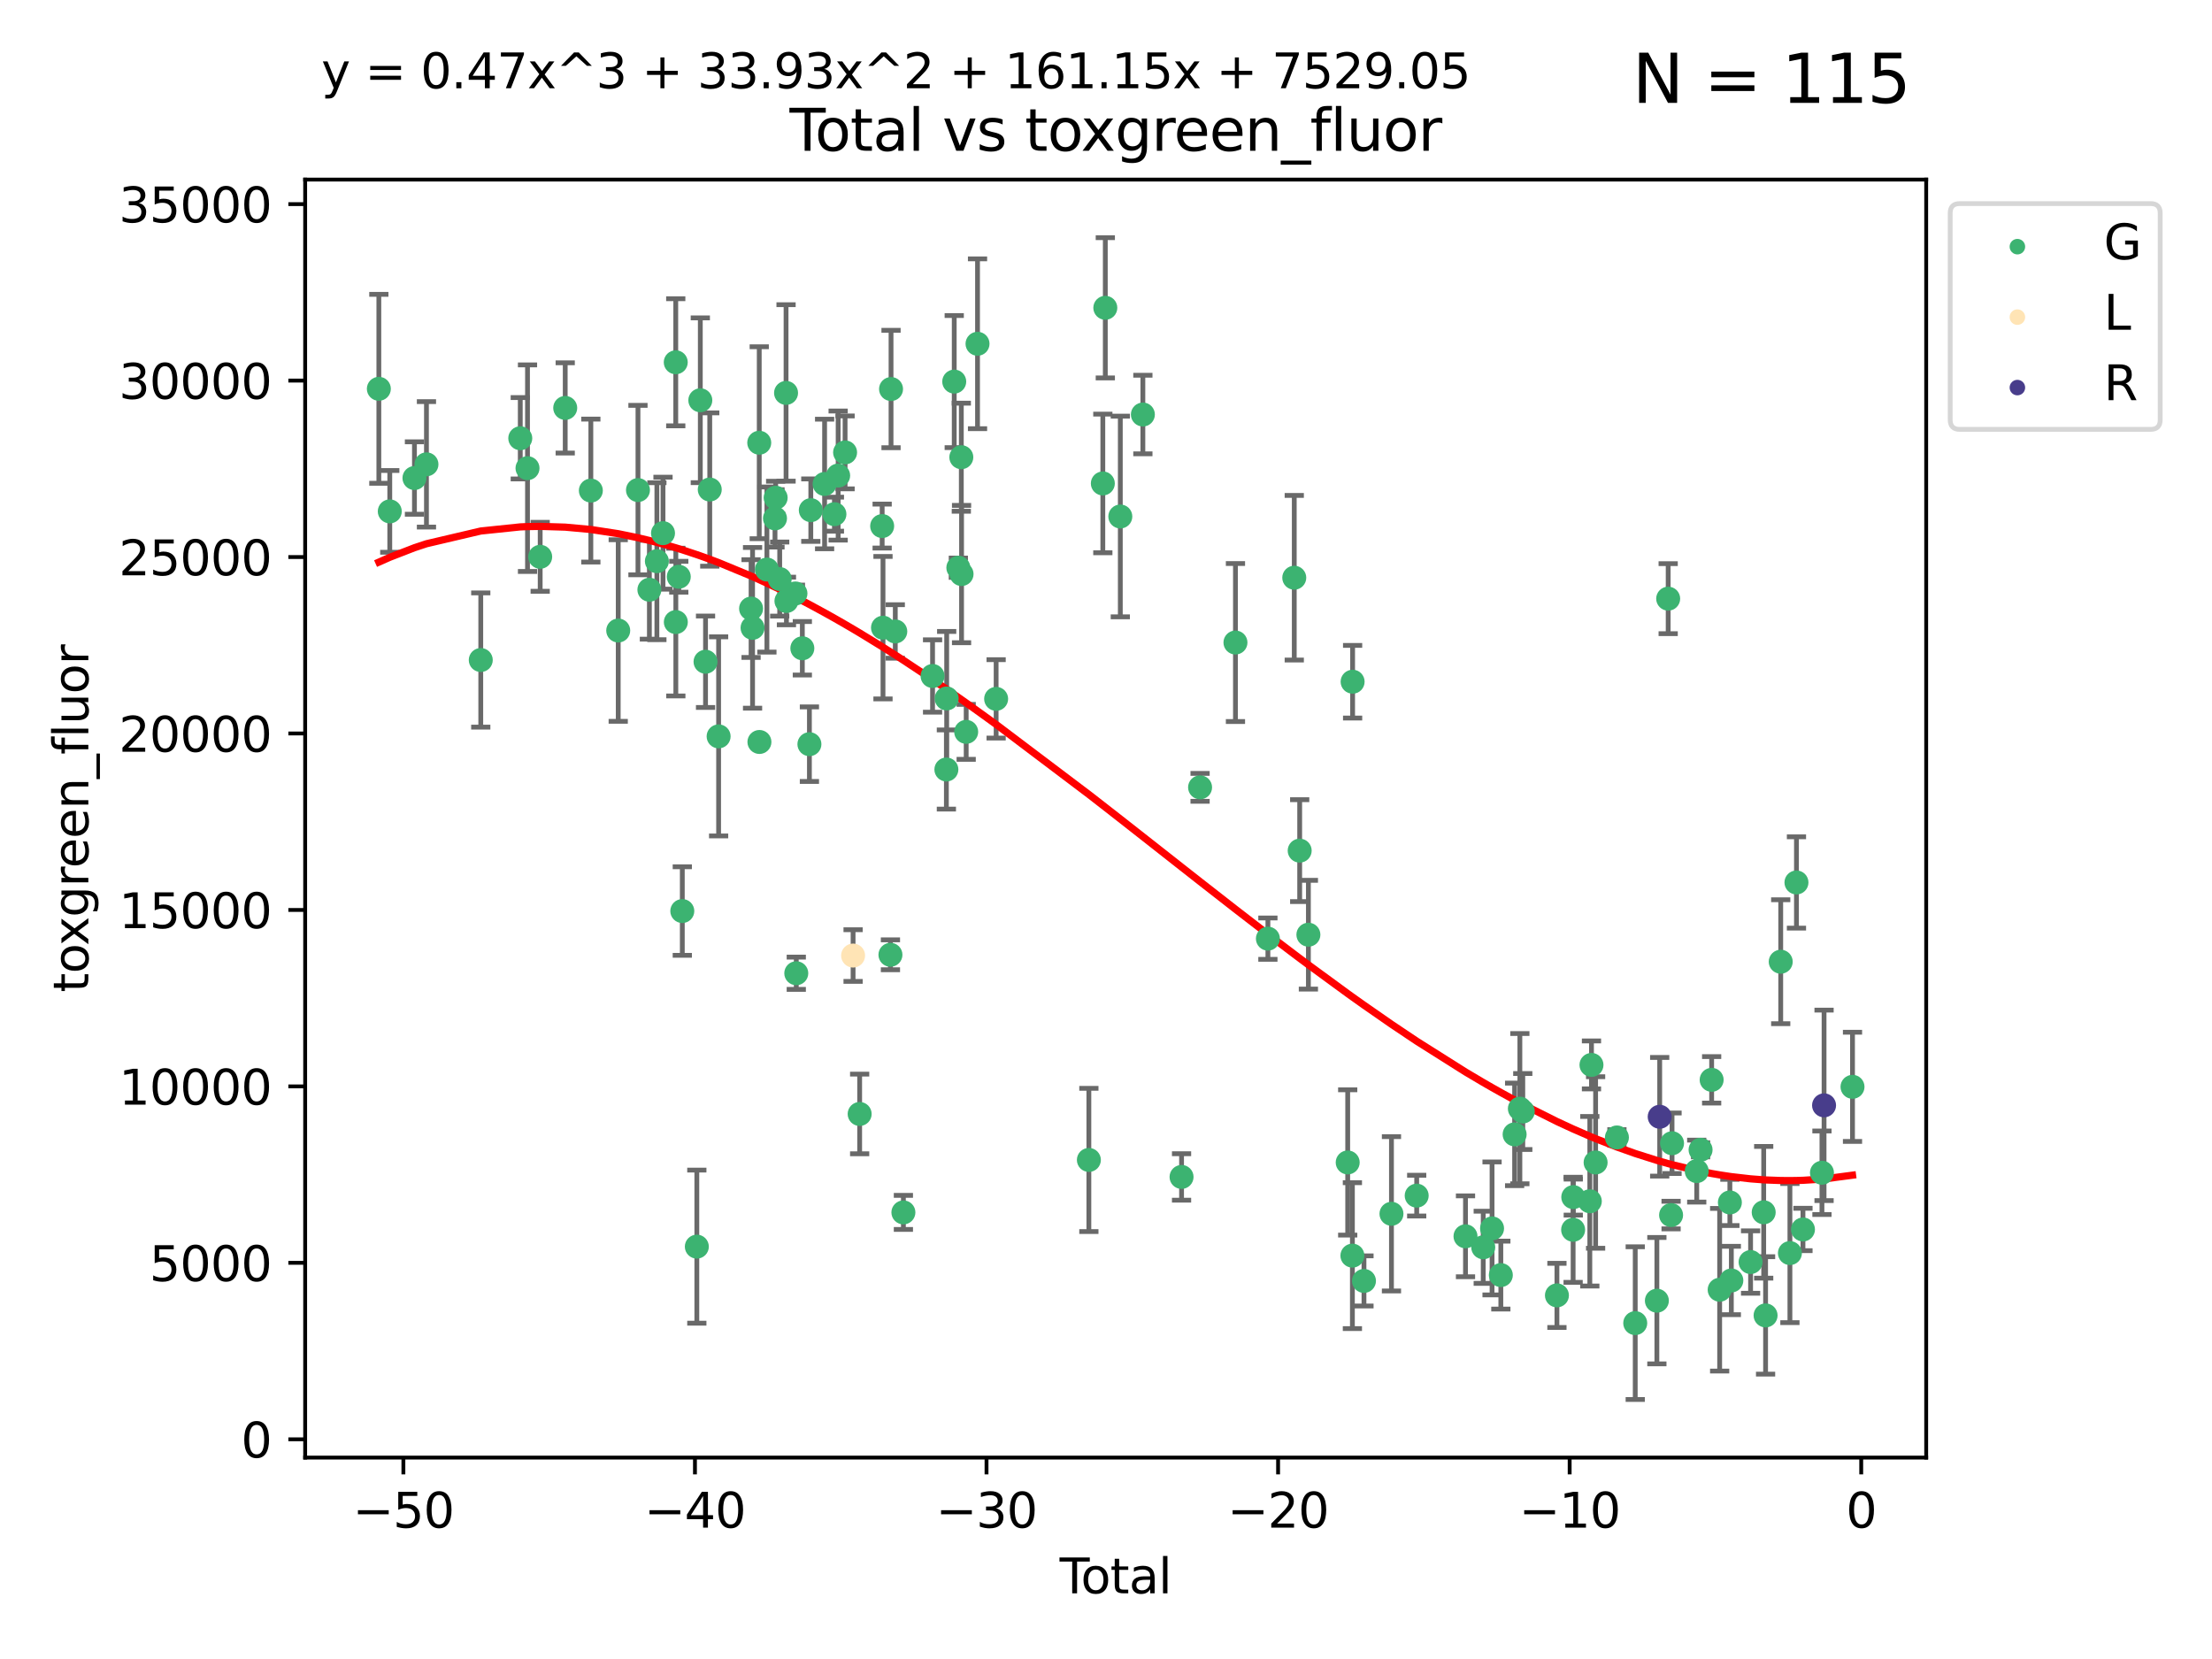 <?xml version="1.0" encoding="utf-8" standalone="no"?>
<!DOCTYPE svg PUBLIC "-//W3C//DTD SVG 1.1//EN"
  "http://www.w3.org/Graphics/SVG/1.1/DTD/svg11.dtd">
<svg xmlns:xlink="http://www.w3.org/1999/xlink" width="460.8pt" height="345.6pt" viewBox="0 0 460.8 345.6" xmlns="http://www.w3.org/2000/svg" version="1.1">
 <defs>
  <style type="text/css">*{stroke-linejoin: round; stroke-linecap: butt}</style>
 </defs>
 <g id="figure_1">
  <g id="patch_1">
   <path d="M 0 345.6 
L 460.8 345.6 
L 460.8 0 
L 0 0 
z
" style="fill: #ffffff"/>
  </g>
  <g id="axes_1">
   <g id="patch_2">
    <path d="M 63.571 303.64 
L 401.26 303.64 
L 401.26 37.411 
L 63.571 37.411 
z
" style="fill: #ffffff"/>
   </g>
   <g id="PathCollection_1">
    <defs>
     <path id="m281e2b40b9" d="M 0 1.118 
C 0.297 1.118 0.581 1 0.791 0.791 
C 1 0.581 1.118 0.297 1.118 0 
C 1.118 -0.297 1 -0.581 0.791 -0.791 
C 0.581 -1 0.297 -1.118 0 -1.118 
C -0.297 -1.118 -0.581 -1 -0.791 -0.791 
C -1 -0.581 -1.118 -0.297 -1.118 0 
C -1.118 0.297 -1 0.581 -0.791 0.791 
C -0.581 1 -0.297 1.118 0 1.118 
z
" style="stroke: #3cb371"/>
    </defs>
    <g clip-path="url(#p5af29c442a)">
     <use xlink:href="#m281e2b40b9" x="78.921" y="80.996" style="fill: #3cb371; stroke: #3cb371"/>
     <use xlink:href="#m281e2b40b9" x="81.197" y="106.53" style="fill: #3cb371; stroke: #3cb371"/>
     <use xlink:href="#m281e2b40b9" x="86.339" y="99.583" style="fill: #3cb371; stroke: #3cb371"/>
     <use xlink:href="#m281e2b40b9" x="88.838" y="96.728" style="fill: #3cb371; stroke: #3cb371"/>
     <use xlink:href="#m281e2b40b9" x="100.152" y="137.495" style="fill: #3cb371; stroke: #3cb371"/>
     <use xlink:href="#m281e2b40b9" x="108.382" y="91.295" style="fill: #3cb371; stroke: #3cb371"/>
     <use xlink:href="#m281e2b40b9" x="109.89" y="97.53" style="fill: #3cb371; stroke: #3cb371"/>
     <use xlink:href="#m281e2b40b9" x="112.53" y="115.992" style="fill: #3cb371; stroke: #3cb371"/>
     <use xlink:href="#m281e2b40b9" x="117.746" y="84.978" style="fill: #3cb371; stroke: #3cb371"/>
     <use xlink:href="#m281e2b40b9" x="123.084" y="102.197" style="fill: #3cb371; stroke: #3cb371"/>
     <use xlink:href="#m281e2b40b9" x="128.787" y="131.351" style="fill: #3cb371; stroke: #3cb371"/>
     <use xlink:href="#m281e2b40b9" x="132.901" y="102.09" style="fill: #3cb371; stroke: #3cb371"/>
     <use xlink:href="#m281e2b40b9" x="135.281" y="122.854" style="fill: #3cb371; stroke: #3cb371"/>
     <use xlink:href="#m281e2b40b9" x="136.84" y="116.907" style="fill: #3cb371; stroke: #3cb371"/>
     <use xlink:href="#m281e2b40b9" x="138.117" y="111.067" style="fill: #3cb371; stroke: #3cb371"/>
     <use xlink:href="#m281e2b40b9" x="140.772" y="75.469" style="fill: #3cb371; stroke: #3cb371"/>
     <use xlink:href="#m281e2b40b9" x="140.788" y="129.591" style="fill: #3cb371; stroke: #3cb371"/>
     <use xlink:href="#m281e2b40b9" x="141.402" y="120.151" style="fill: #3cb371; stroke: #3cb371"/>
     <use xlink:href="#m281e2b40b9" x="142.135" y="189.787" style="fill: #3cb371; stroke: #3cb371"/>
     <use xlink:href="#m281e2b40b9" x="145.162" y="259.696" style="fill: #3cb371; stroke: #3cb371"/>
     <use xlink:href="#m281e2b40b9" x="145.888" y="83.385" style="fill: #3cb371; stroke: #3cb371"/>
     <use xlink:href="#m281e2b40b9" x="146.976" y="137.852" style="fill: #3cb371; stroke: #3cb371"/>
     <use xlink:href="#m281e2b40b9" x="147.855" y="101.976" style="fill: #3cb371; stroke: #3cb371"/>
     <use xlink:href="#m281e2b40b9" x="149.702" y="153.4" style="fill: #3cb371; stroke: #3cb371"/>
     <use xlink:href="#m281e2b40b9" x="156.464" y="126.775" style="fill: #3cb371; stroke: #3cb371"/>
     <use xlink:href="#m281e2b40b9" x="156.772" y="130.788" style="fill: #3cb371; stroke: #3cb371"/>
     <use xlink:href="#m281e2b40b9" x="158.164" y="92.229" style="fill: #3cb371; stroke: #3cb371"/>
     <use xlink:href="#m281e2b40b9" x="158.203" y="154.566" style="fill: #3cb371; stroke: #3cb371"/>
     <use xlink:href="#m281e2b40b9" x="159.76" y="118.647" style="fill: #3cb371; stroke: #3cb371"/>
     <use xlink:href="#m281e2b40b9" x="161.446" y="107.985" style="fill: #3cb371; stroke: #3cb371"/>
     <use xlink:href="#m281e2b40b9" x="161.584" y="103.687" style="fill: #3cb371; stroke: #3cb371"/>
     <use xlink:href="#m281e2b40b9" x="162.427" y="120.628" style="fill: #3cb371; stroke: #3cb371"/>
     <use xlink:href="#m281e2b40b9" x="163.749" y="81.851" style="fill: #3cb371; stroke: #3cb371"/>
     <use xlink:href="#m281e2b40b9" x="163.831" y="125.199" style="fill: #3cb371; stroke: #3cb371"/>
     <use xlink:href="#m281e2b40b9" x="165.705" y="123.632" style="fill: #3cb371; stroke: #3cb371"/>
     <use xlink:href="#m281e2b40b9" x="165.879" y="202.745" style="fill: #3cb371; stroke: #3cb371"/>
     <use xlink:href="#m281e2b40b9" x="167.142" y="135.05" style="fill: #3cb371; stroke: #3cb371"/>
     <use xlink:href="#m281e2b40b9" x="168.616" y="155.025" style="fill: #3cb371; stroke: #3cb371"/>
     <use xlink:href="#m281e2b40b9" x="168.906" y="106.274" style="fill: #3cb371; stroke: #3cb371"/>
     <use xlink:href="#m281e2b40b9" x="171.78" y="100.821" style="fill: #3cb371; stroke: #3cb371"/>
     <use xlink:href="#m281e2b40b9" x="173.824" y="107.111" style="fill: #3cb371; stroke: #3cb371"/>
     <use xlink:href="#m281e2b40b9" x="174.603" y="99.068" style="fill: #3cb371; stroke: #3cb371"/>
     <use xlink:href="#m281e2b40b9" x="176.047" y="94.245" style="fill: #3cb371; stroke: #3cb371"/>
     <use xlink:href="#m281e2b40b9" x="179.082" y="232.059" style="fill: #3cb371; stroke: #3cb371"/>
     <use xlink:href="#m281e2b40b9" x="183.77" y="109.589" style="fill: #3cb371; stroke: #3cb371"/>
     <use xlink:href="#m281e2b40b9" x="183.945" y="130.759" style="fill: #3cb371; stroke: #3cb371"/>
     <use xlink:href="#m281e2b40b9" x="185.495" y="198.9" style="fill: #3cb371; stroke: #3cb371"/>
     <use xlink:href="#m281e2b40b9" x="185.62" y="81.041" style="fill: #3cb371; stroke: #3cb371"/>
     <use xlink:href="#m281e2b40b9" x="186.505" y="131.541" style="fill: #3cb371; stroke: #3cb371"/>
     <use xlink:href="#m281e2b40b9" x="188.194" y="252.566" style="fill: #3cb371; stroke: #3cb371"/>
     <use xlink:href="#m281e2b40b9" x="194.27" y="140.822" style="fill: #3cb371; stroke: #3cb371"/>
     <use xlink:href="#m281e2b40b9" x="197.148" y="160.301" style="fill: #3cb371; stroke: #3cb371"/>
     <use xlink:href="#m281e2b40b9" x="197.21" y="145.504" style="fill: #3cb371; stroke: #3cb371"/>
     <use xlink:href="#m281e2b40b9" x="198.784" y="79.493" style="fill: #3cb371; stroke: #3cb371"/>
     <use xlink:href="#m281e2b40b9" x="199.641" y="118.266" style="fill: #3cb371; stroke: #3cb371"/>
     <use xlink:href="#m281e2b40b9" x="200.26" y="95.245" style="fill: #3cb371; stroke: #3cb371"/>
     <use xlink:href="#m281e2b40b9" x="200.31" y="119.586" style="fill: #3cb371; stroke: #3cb371"/>
     <use xlink:href="#m281e2b40b9" x="201.274" y="152.459" style="fill: #3cb371; stroke: #3cb371"/>
     <use xlink:href="#m281e2b40b9" x="203.637" y="71.615" style="fill: #3cb371; stroke: #3cb371"/>
     <use xlink:href="#m281e2b40b9" x="207.512" y="145.586" style="fill: #3cb371; stroke: #3cb371"/>
     <use xlink:href="#m281e2b40b9" x="226.832" y="241.637" style="fill: #3cb371; stroke: #3cb371"/>
     <use xlink:href="#m281e2b40b9" x="229.74" y="100.71" style="fill: #3cb371; stroke: #3cb371"/>
     <use xlink:href="#m281e2b40b9" x="230.257" y="64.121" style="fill: #3cb371; stroke: #3cb371"/>
     <use xlink:href="#m281e2b40b9" x="233.382" y="107.595" style="fill: #3cb371; stroke: #3cb371"/>
     <use xlink:href="#m281e2b40b9" x="238.082" y="86.351" style="fill: #3cb371; stroke: #3cb371"/>
     <use xlink:href="#m281e2b40b9" x="246.139" y="245.177" style="fill: #3cb371; stroke: #3cb371"/>
     <use xlink:href="#m281e2b40b9" x="249.998" y="164.02" style="fill: #3cb371; stroke: #3cb371"/>
     <use xlink:href="#m281e2b40b9" x="257.368" y="133.851" style="fill: #3cb371; stroke: #3cb371"/>
     <use xlink:href="#m281e2b40b9" x="264.127" y="195.537" style="fill: #3cb371; stroke: #3cb371"/>
     <use xlink:href="#m281e2b40b9" x="269.619" y="120.349" style="fill: #3cb371; stroke: #3cb371"/>
     <use xlink:href="#m281e2b40b9" x="270.748" y="177.204" style="fill: #3cb371; stroke: #3cb371"/>
     <use xlink:href="#m281e2b40b9" x="272.563" y="194.716" style="fill: #3cb371; stroke: #3cb371"/>
     <use xlink:href="#m281e2b40b9" x="280.751" y="242.159" style="fill: #3cb371; stroke: #3cb371"/>
     <use xlink:href="#m281e2b40b9" x="281.73" y="261.572" style="fill: #3cb371; stroke: #3cb371"/>
     <use xlink:href="#m281e2b40b9" x="281.774" y="142.013" style="fill: #3cb371; stroke: #3cb371"/>
     <use xlink:href="#m281e2b40b9" x="284.14" y="266.838" style="fill: #3cb371; stroke: #3cb371"/>
     <use xlink:href="#m281e2b40b9" x="289.868" y="252.855" style="fill: #3cb371; stroke: #3cb371"/>
     <use xlink:href="#m281e2b40b9" x="295.122" y="249.074" style="fill: #3cb371; stroke: #3cb371"/>
     <use xlink:href="#m281e2b40b9" x="305.29" y="257.542" style="fill: #3cb371; stroke: #3cb371"/>
     <use xlink:href="#m281e2b40b9" x="308.986" y="259.833" style="fill: #3cb371; stroke: #3cb371"/>
     <use xlink:href="#m281e2b40b9" x="310.823" y="255.903" style="fill: #3cb371; stroke: #3cb371"/>
     <use xlink:href="#m281e2b40b9" x="312.651" y="265.625" style="fill: #3cb371; stroke: #3cb371"/>
     <use xlink:href="#m281e2b40b9" x="315.524" y="236.312" style="fill: #3cb371; stroke: #3cb371"/>
     <use xlink:href="#m281e2b40b9" x="316.616" y="230.953" style="fill: #3cb371; stroke: #3cb371"/>
     <use xlink:href="#m281e2b40b9" x="317.223" y="231.549" style="fill: #3cb371; stroke: #3cb371"/>
     <use xlink:href="#m281e2b40b9" x="324.337" y="269.851" style="fill: #3cb371; stroke: #3cb371"/>
     <use xlink:href="#m281e2b40b9" x="327.711" y="256.186" style="fill: #3cb371; stroke: #3cb371"/>
     <use xlink:href="#m281e2b40b9" x="327.742" y="249.38" style="fill: #3cb371; stroke: #3cb371"/>
     <use xlink:href="#m281e2b40b9" x="331.188" y="250.242" style="fill: #3cb371; stroke: #3cb371"/>
     <use xlink:href="#m281e2b40b9" x="331.534" y="221.842" style="fill: #3cb371; stroke: #3cb371"/>
     <use xlink:href="#m281e2b40b9" x="332.395" y="242.163" style="fill: #3cb371; stroke: #3cb371"/>
     <use xlink:href="#m281e2b40b9" x="336.834" y="236.953" style="fill: #3cb371; stroke: #3cb371"/>
     <use xlink:href="#m281e2b40b9" x="340.649" y="275.63" style="fill: #3cb371; stroke: #3cb371"/>
     <use xlink:href="#m281e2b40b9" x="345.157" y="270.955" style="fill: #3cb371; stroke: #3cb371"/>
     <use xlink:href="#m281e2b40b9" x="347.512" y="124.712" style="fill: #3cb371; stroke: #3cb371"/>
     <use xlink:href="#m281e2b40b9" x="348.118" y="253.121" style="fill: #3cb371; stroke: #3cb371"/>
     <use xlink:href="#m281e2b40b9" x="348.316" y="238.157" style="fill: #3cb371; stroke: #3cb371"/>
     <use xlink:href="#m281e2b40b9" x="353.46" y="243.961" style="fill: #3cb371; stroke: #3cb371"/>
     <use xlink:href="#m281e2b40b9" x="354.261" y="239.524" style="fill: #3cb371; stroke: #3cb371"/>
     <use xlink:href="#m281e2b40b9" x="356.568" y="224.949" style="fill: #3cb371; stroke: #3cb371"/>
     <use xlink:href="#m281e2b40b9" x="358.236" y="268.676" style="fill: #3cb371; stroke: #3cb371"/>
     <use xlink:href="#m281e2b40b9" x="360.365" y="250.491" style="fill: #3cb371; stroke: #3cb371"/>
     <use xlink:href="#m281e2b40b9" x="360.67" y="266.746" style="fill: #3cb371; stroke: #3cb371"/>
     <use xlink:href="#m281e2b40b9" x="364.679" y="262.908" style="fill: #3cb371; stroke: #3cb371"/>
     <use xlink:href="#m281e2b40b9" x="367.41" y="252.544" style="fill: #3cb371; stroke: #3cb371"/>
     <use xlink:href="#m281e2b40b9" x="367.803" y="274.027" style="fill: #3cb371; stroke: #3cb371"/>
     <use xlink:href="#m281e2b40b9" x="370.957" y="200.345" style="fill: #3cb371; stroke: #3cb371"/>
     <use xlink:href="#m281e2b40b9" x="372.872" y="261.039" style="fill: #3cb371; stroke: #3cb371"/>
     <use xlink:href="#m281e2b40b9" x="374.235" y="183.833" style="fill: #3cb371; stroke: #3cb371"/>
     <use xlink:href="#m281e2b40b9" x="375.59" y="256.12" style="fill: #3cb371; stroke: #3cb371"/>
     <use xlink:href="#m281e2b40b9" x="379.546" y="244.302" style="fill: #3cb371; stroke: #3cb371"/>
     <use xlink:href="#m281e2b40b9" x="385.911" y="226.406" style="fill: #3cb371; stroke: #3cb371"/>
    </g>
   </g>
   <g id="PathCollection_2">
    <defs>
     <path id="m2004ebbcb8" d="M 0 1.118 
C 0.297 1.118 0.581 1 0.791 0.791 
C 1 0.581 1.118 0.297 1.118 0 
C 1.118 -0.297 1 -0.581 0.791 -0.791 
C 0.581 -1 0.297 -1.118 0 -1.118 
C -0.297 -1.118 -0.581 -1 -0.791 -0.791 
C -1 -0.581 -1.118 -0.297 -1.118 0 
C -1.118 0.297 -1 0.581 -0.791 0.791 
C -0.581 1 -0.297 1.118 0 1.118 
z
" style="stroke: #ffe4b5"/>
    </defs>
    <g clip-path="url(#p5af29c442a)">
     <use xlink:href="#m2004ebbcb8" x="177.715" y="199.06" style="fill: #ffe4b5; stroke: #ffe4b5"/>
    </g>
   </g>
   <g id="PathCollection_3">
    <defs>
     <path id="mf43753705f" d="M 0 1.118 
C 0.297 1.118 0.581 1 0.791 0.791 
C 1 0.581 1.118 0.297 1.118 0 
C 1.118 -0.297 1 -0.581 0.791 -0.791 
C 0.581 -1 0.297 -1.118 0 -1.118 
C -0.297 -1.118 -0.581 -1 -0.791 -0.791 
C -1 -0.581 -1.118 -0.297 -1.118 0 
C -1.118 0.297 -1 0.581 -0.791 0.791 
C -0.581 1 -0.297 1.118 0 1.118 
z
" style="stroke: #483d8b"/>
    </defs>
    <g clip-path="url(#p5af29c442a)">
     <use xlink:href="#mf43753705f" x="345.744" y="232.644" style="fill: #483d8b; stroke: #483d8b"/>
     <use xlink:href="#mf43753705f" x="379.985" y="230.264" style="fill: #483d8b; stroke: #483d8b"/>
    </g>
   </g>
   <g id="matplotlib.axis_1">
    <g id="xtick_1">
     <g id="line2d_1">
      <defs>
       <path id="m3fd82ae0fc" d="M 0 0 
L 0 3.5 
" style="stroke: #000000; stroke-width: 0.8"/>
      </defs>
      <g>
       <use xlink:href="#m3fd82ae0fc" x="84.033" y="303.64" style="stroke: #000000; stroke-width: 0.8"/>
      </g>
     </g>
     <g id="text_1">
      <!-- −50 -->
      <g transform="translate(73.48 318.238)scale(0.1 -0.1)">
       <defs>
        <path id="DejaVuSans-2212" d="M 678 2272 
L 4684 2272 
L 4684 1741 
L 678 1741 
L 678 2272 
z
" transform="scale(0.016)"/>
        <path id="DejaVuSans-35" d="M 691 4666 
L 3169 4666 
L 3169 4134 
L 1269 4134 
L 1269 2991 
Q 1406 3038 1543 3061 
Q 1681 3084 1819 3084 
Q 2600 3084 3056 2656 
Q 3513 2228 3513 1497 
Q 3513 744 3044 326 
Q 2575 -91 1722 -91 
Q 1428 -91 1123 -41 
Q 819 9 494 109 
L 494 744 
Q 775 591 1075 516 
Q 1375 441 1709 441 
Q 2250 441 2565 725 
Q 2881 1009 2881 1497 
Q 2881 1984 2565 2268 
Q 2250 2553 1709 2553 
Q 1456 2553 1204 2497 
Q 953 2441 691 2322 
L 691 4666 
z
" transform="scale(0.016)"/>
        <path id="DejaVuSans-30" d="M 2034 4250 
Q 1547 4250 1301 3770 
Q 1056 3291 1056 2328 
Q 1056 1369 1301 889 
Q 1547 409 2034 409 
Q 2525 409 2770 889 
Q 3016 1369 3016 2328 
Q 3016 3291 2770 3770 
Q 2525 4250 2034 4250 
z
M 2034 4750 
Q 2819 4750 3233 4129 
Q 3647 3509 3647 2328 
Q 3647 1150 3233 529 
Q 2819 -91 2034 -91 
Q 1250 -91 836 529 
Q 422 1150 422 2328 
Q 422 3509 836 4129 
Q 1250 4750 2034 4750 
z
" transform="scale(0.016)"/>
       </defs>
       <use xlink:href="#DejaVuSans-2212"/>
       <use xlink:href="#DejaVuSans-35" x="83.789"/>
       <use xlink:href="#DejaVuSans-30" x="147.412"/>
      </g>
     </g>
    </g>
    <g id="xtick_2">
     <g id="line2d_2">
      <g>
       <use xlink:href="#m3fd82ae0fc" x="144.772" y="303.64" style="stroke: #000000; stroke-width: 0.8"/>
      </g>
     </g>
     <g id="text_2">
      <!-- −40 -->
      <g transform="translate(134.219 318.238)scale(0.1 -0.1)">
       <defs>
        <path id="DejaVuSans-34" d="M 2419 4116 
L 825 1625 
L 2419 1625 
L 2419 4116 
z
M 2253 4666 
L 3047 4666 
L 3047 1625 
L 3713 1625 
L 3713 1100 
L 3047 1100 
L 3047 0 
L 2419 0 
L 2419 1100 
L 313 1100 
L 313 1709 
L 2253 4666 
z
" transform="scale(0.016)"/>
       </defs>
       <use xlink:href="#DejaVuSans-2212"/>
       <use xlink:href="#DejaVuSans-34" x="83.789"/>
       <use xlink:href="#DejaVuSans-30" x="147.412"/>
      </g>
     </g>
    </g>
    <g id="xtick_3">
     <g id="line2d_3">
      <g>
       <use xlink:href="#m3fd82ae0fc" x="205.51" y="303.64" style="stroke: #000000; stroke-width: 0.8"/>
      </g>
     </g>
     <g id="text_3">
      <!-- −30 -->
      <g transform="translate(194.958 318.238)scale(0.1 -0.1)">
       <defs>
        <path id="DejaVuSans-33" d="M 2597 2516 
Q 3050 2419 3304 2112 
Q 3559 1806 3559 1356 
Q 3559 666 3084 287 
Q 2609 -91 1734 -91 
Q 1441 -91 1130 -33 
Q 819 25 488 141 
L 488 750 
Q 750 597 1062 519 
Q 1375 441 1716 441 
Q 2309 441 2620 675 
Q 2931 909 2931 1356 
Q 2931 1769 2642 2001 
Q 2353 2234 1838 2234 
L 1294 2234 
L 1294 2753 
L 1863 2753 
Q 2328 2753 2575 2939 
Q 2822 3125 2822 3475 
Q 2822 3834 2567 4026 
Q 2313 4219 1838 4219 
Q 1578 4219 1281 4162 
Q 984 4106 628 3988 
L 628 4550 
Q 988 4650 1302 4700 
Q 1616 4750 1894 4750 
Q 2613 4750 3031 4423 
Q 3450 4097 3450 3541 
Q 3450 3153 3228 2886 
Q 3006 2619 2597 2516 
z
" transform="scale(0.016)"/>
       </defs>
       <use xlink:href="#DejaVuSans-2212"/>
       <use xlink:href="#DejaVuSans-33" x="83.789"/>
       <use xlink:href="#DejaVuSans-30" x="147.412"/>
      </g>
     </g>
    </g>
    <g id="xtick_4">
     <g id="line2d_4">
      <g>
       <use xlink:href="#m3fd82ae0fc" x="266.249" y="303.64" style="stroke: #000000; stroke-width: 0.8"/>
      </g>
     </g>
     <g id="text_4">
      <!-- −20 -->
      <g transform="translate(255.697 318.238)scale(0.1 -0.1)">
       <defs>
        <path id="DejaVuSans-32" d="M 1228 531 
L 3431 531 
L 3431 0 
L 469 0 
L 469 531 
Q 828 903 1448 1529 
Q 2069 2156 2228 2338 
Q 2531 2678 2651 2914 
Q 2772 3150 2772 3378 
Q 2772 3750 2511 3984 
Q 2250 4219 1831 4219 
Q 1534 4219 1204 4116 
Q 875 4013 500 3803 
L 500 4441 
Q 881 4594 1212 4672 
Q 1544 4750 1819 4750 
Q 2544 4750 2975 4387 
Q 3406 4025 3406 3419 
Q 3406 3131 3298 2873 
Q 3191 2616 2906 2266 
Q 2828 2175 2409 1742 
Q 1991 1309 1228 531 
z
" transform="scale(0.016)"/>
       </defs>
       <use xlink:href="#DejaVuSans-2212"/>
       <use xlink:href="#DejaVuSans-32" x="83.789"/>
       <use xlink:href="#DejaVuSans-30" x="147.412"/>
      </g>
     </g>
    </g>
    <g id="xtick_5">
     <g id="line2d_5">
      <g>
       <use xlink:href="#m3fd82ae0fc" x="326.988" y="303.64" style="stroke: #000000; stroke-width: 0.8"/>
      </g>
     </g>
     <g id="text_5">
      <!-- −10 -->
      <g transform="translate(316.436 318.238)scale(0.1 -0.1)">
       <defs>
        <path id="DejaVuSans-31" d="M 794 531 
L 1825 531 
L 1825 4091 
L 703 3866 
L 703 4441 
L 1819 4666 
L 2450 4666 
L 2450 531 
L 3481 531 
L 3481 0 
L 794 0 
L 794 531 
z
" transform="scale(0.016)"/>
       </defs>
       <use xlink:href="#DejaVuSans-2212"/>
       <use xlink:href="#DejaVuSans-31" x="83.789"/>
       <use xlink:href="#DejaVuSans-30" x="147.412"/>
      </g>
     </g>
    </g>
    <g id="xtick_6">
     <g id="line2d_6">
      <g>
       <use xlink:href="#m3fd82ae0fc" x="387.727" y="303.64" style="stroke: #000000; stroke-width: 0.8"/>
      </g>
     </g>
     <g id="text_6">
      <!-- 0 -->
      <g transform="translate(384.546 318.238)scale(0.1 -0.1)">
       <use xlink:href="#DejaVuSans-30"/>
      </g>
     </g>
    </g>
    <g id="text_7">
     <!-- Total -->
     <g transform="translate(220.739 331.917)scale(0.1 -0.1)">
      <defs>
       <path id="DejaVuSans-54" d="M -19 4666 
L 3928 4666 
L 3928 4134 
L 2272 4134 
L 2272 0 
L 1638 0 
L 1638 4134 
L -19 4134 
L -19 4666 
z
" transform="scale(0.016)"/>
       <path id="DejaVuSans-6f" d="M 1959 3097 
Q 1497 3097 1228 2736 
Q 959 2375 959 1747 
Q 959 1119 1226 758 
Q 1494 397 1959 397 
Q 2419 397 2687 759 
Q 2956 1122 2956 1747 
Q 2956 2369 2687 2733 
Q 2419 3097 1959 3097 
z
M 1959 3584 
Q 2709 3584 3137 3096 
Q 3566 2609 3566 1747 
Q 3566 888 3137 398 
Q 2709 -91 1959 -91 
Q 1206 -91 779 398 
Q 353 888 353 1747 
Q 353 2609 779 3096 
Q 1206 3584 1959 3584 
z
" transform="scale(0.016)"/>
       <path id="DejaVuSans-74" d="M 1172 4494 
L 1172 3500 
L 2356 3500 
L 2356 3053 
L 1172 3053 
L 1172 1153 
Q 1172 725 1289 603 
Q 1406 481 1766 481 
L 2356 481 
L 2356 0 
L 1766 0 
Q 1100 0 847 248 
Q 594 497 594 1153 
L 594 3053 
L 172 3053 
L 172 3500 
L 594 3500 
L 594 4494 
L 1172 4494 
z
" transform="scale(0.016)"/>
       <path id="DejaVuSans-61" d="M 2194 1759 
Q 1497 1759 1228 1600 
Q 959 1441 959 1056 
Q 959 750 1161 570 
Q 1363 391 1709 391 
Q 2188 391 2477 730 
Q 2766 1069 2766 1631 
L 2766 1759 
L 2194 1759 
z
M 3341 1997 
L 3341 0 
L 2766 0 
L 2766 531 
Q 2569 213 2275 61 
Q 1981 -91 1556 -91 
Q 1019 -91 701 211 
Q 384 513 384 1019 
Q 384 1609 779 1909 
Q 1175 2209 1959 2209 
L 2766 2209 
L 2766 2266 
Q 2766 2663 2505 2880 
Q 2244 3097 1772 3097 
Q 1472 3097 1187 3025 
Q 903 2953 641 2809 
L 641 3341 
Q 956 3463 1253 3523 
Q 1550 3584 1831 3584 
Q 2591 3584 2966 3190 
Q 3341 2797 3341 1997 
z
" transform="scale(0.016)"/>
       <path id="DejaVuSans-6c" d="M 603 4863 
L 1178 4863 
L 1178 0 
L 603 0 
L 603 4863 
z
" transform="scale(0.016)"/>
      </defs>
      <use xlink:href="#DejaVuSans-54"/>
      <use xlink:href="#DejaVuSans-6f" x="44.084"/>
      <use xlink:href="#DejaVuSans-74" x="105.266"/>
      <use xlink:href="#DejaVuSans-61" x="144.475"/>
      <use xlink:href="#DejaVuSans-6c" x="205.754"/>
     </g>
    </g>
   </g>
   <g id="matplotlib.axis_2">
    <g id="ytick_1">
     <g id="line2d_7">
      <defs>
       <path id="ma30ac65a66" d="M 0 0 
L -3.5 0 
" style="stroke: #000000; stroke-width: 0.8"/>
      </defs>
      <g>
       <use xlink:href="#ma30ac65a66" x="63.571" y="299.83" style="stroke: #000000; stroke-width: 0.8"/>
      </g>
     </g>
     <g id="text_8">
      <!-- 0 -->
      <g transform="translate(50.209 303.629)scale(0.1 -0.1)">
       <use xlink:href="#DejaVuSans-30"/>
      </g>
     </g>
    </g>
    <g id="ytick_2">
     <g id="line2d_8">
      <g>
       <use xlink:href="#ma30ac65a66" x="63.571" y="263.072" style="stroke: #000000; stroke-width: 0.8"/>
      </g>
     </g>
     <g id="text_9">
      <!-- 5000 -->
      <g transform="translate(31.121 266.871)scale(0.1 -0.1)">
       <use xlink:href="#DejaVuSans-35"/>
       <use xlink:href="#DejaVuSans-30" x="63.623"/>
       <use xlink:href="#DejaVuSans-30" x="127.246"/>
       <use xlink:href="#DejaVuSans-30" x="190.869"/>
      </g>
     </g>
    </g>
    <g id="ytick_3">
     <g id="line2d_9">
      <g>
       <use xlink:href="#ma30ac65a66" x="63.571" y="226.314" style="stroke: #000000; stroke-width: 0.8"/>
      </g>
     </g>
     <g id="text_10">
      <!-- 10000 -->
      <g transform="translate(24.759 230.113)scale(0.1 -0.1)">
       <use xlink:href="#DejaVuSans-31"/>
       <use xlink:href="#DejaVuSans-30" x="63.623"/>
       <use xlink:href="#DejaVuSans-30" x="127.246"/>
       <use xlink:href="#DejaVuSans-30" x="190.869"/>
       <use xlink:href="#DejaVuSans-30" x="254.492"/>
      </g>
     </g>
    </g>
    <g id="ytick_4">
     <g id="line2d_10">
      <g>
       <use xlink:href="#ma30ac65a66" x="63.571" y="189.556" style="stroke: #000000; stroke-width: 0.8"/>
      </g>
     </g>
     <g id="text_11">
      <!-- 15000 -->
      <g transform="translate(24.759 193.355)scale(0.1 -0.1)">
       <use xlink:href="#DejaVuSans-31"/>
       <use xlink:href="#DejaVuSans-35" x="63.623"/>
       <use xlink:href="#DejaVuSans-30" x="127.246"/>
       <use xlink:href="#DejaVuSans-30" x="190.869"/>
       <use xlink:href="#DejaVuSans-30" x="254.492"/>
      </g>
     </g>
    </g>
    <g id="ytick_5">
     <g id="line2d_11">
      <g>
       <use xlink:href="#ma30ac65a66" x="63.571" y="152.798" style="stroke: #000000; stroke-width: 0.8"/>
      </g>
     </g>
     <g id="text_12">
      <!-- 20000 -->
      <g transform="translate(24.759 156.597)scale(0.1 -0.1)">
       <use xlink:href="#DejaVuSans-32"/>
       <use xlink:href="#DejaVuSans-30" x="63.623"/>
       <use xlink:href="#DejaVuSans-30" x="127.246"/>
       <use xlink:href="#DejaVuSans-30" x="190.869"/>
       <use xlink:href="#DejaVuSans-30" x="254.492"/>
      </g>
     </g>
    </g>
    <g id="ytick_6">
     <g id="line2d_12">
      <g>
       <use xlink:href="#ma30ac65a66" x="63.571" y="116.04" style="stroke: #000000; stroke-width: 0.8"/>
      </g>
     </g>
     <g id="text_13">
      <!-- 25000 -->
      <g transform="translate(24.759 119.839)scale(0.1 -0.1)">
       <use xlink:href="#DejaVuSans-32"/>
       <use xlink:href="#DejaVuSans-35" x="63.623"/>
       <use xlink:href="#DejaVuSans-30" x="127.246"/>
       <use xlink:href="#DejaVuSans-30" x="190.869"/>
       <use xlink:href="#DejaVuSans-30" x="254.492"/>
      </g>
     </g>
    </g>
    <g id="ytick_7">
     <g id="line2d_13">
      <g>
       <use xlink:href="#ma30ac65a66" x="63.571" y="79.282" style="stroke: #000000; stroke-width: 0.8"/>
      </g>
     </g>
     <g id="text_14">
      <!-- 30000 -->
      <g transform="translate(24.759 83.082)scale(0.1 -0.1)">
       <use xlink:href="#DejaVuSans-33"/>
       <use xlink:href="#DejaVuSans-30" x="63.623"/>
       <use xlink:href="#DejaVuSans-30" x="127.246"/>
       <use xlink:href="#DejaVuSans-30" x="190.869"/>
       <use xlink:href="#DejaVuSans-30" x="254.492"/>
      </g>
     </g>
    </g>
    <g id="ytick_8">
     <g id="line2d_14">
      <g>
       <use xlink:href="#ma30ac65a66" x="63.571" y="42.524" style="stroke: #000000; stroke-width: 0.8"/>
      </g>
     </g>
     <g id="text_15">
      <!-- 35000 -->
      <g transform="translate(24.759 46.324)scale(0.1 -0.1)">
       <use xlink:href="#DejaVuSans-33"/>
       <use xlink:href="#DejaVuSans-35" x="63.623"/>
       <use xlink:href="#DejaVuSans-30" x="127.246"/>
       <use xlink:href="#DejaVuSans-30" x="190.869"/>
       <use xlink:href="#DejaVuSans-30" x="254.492"/>
      </g>
     </g>
    </g>
    <g id="text_16">
     <!-- toxgreen_fluor -->
     <g transform="translate(18.401 206.72)rotate(-90)scale(0.1 -0.1)">
      <defs>
       <path id="DejaVuSans-78" d="M 3513 3500 
L 2247 1797 
L 3578 0 
L 2900 0 
L 1881 1375 
L 863 0 
L 184 0 
L 1544 1831 
L 300 3500 
L 978 3500 
L 1906 2253 
L 2834 3500 
L 3513 3500 
z
" transform="scale(0.016)"/>
       <path id="DejaVuSans-67" d="M 2906 1791 
Q 2906 2416 2648 2759 
Q 2391 3103 1925 3103 
Q 1463 3103 1205 2759 
Q 947 2416 947 1791 
Q 947 1169 1205 825 
Q 1463 481 1925 481 
Q 2391 481 2648 825 
Q 2906 1169 2906 1791 
z
M 3481 434 
Q 3481 -459 3084 -895 
Q 2688 -1331 1869 -1331 
Q 1566 -1331 1297 -1286 
Q 1028 -1241 775 -1147 
L 775 -588 
Q 1028 -725 1275 -790 
Q 1522 -856 1778 -856 
Q 2344 -856 2625 -561 
Q 2906 -266 2906 331 
L 2906 616 
Q 2728 306 2450 153 
Q 2172 0 1784 0 
Q 1141 0 747 490 
Q 353 981 353 1791 
Q 353 2603 747 3093 
Q 1141 3584 1784 3584 
Q 2172 3584 2450 3431 
Q 2728 3278 2906 2969 
L 2906 3500 
L 3481 3500 
L 3481 434 
z
" transform="scale(0.016)"/>
       <path id="DejaVuSans-72" d="M 2631 2963 
Q 2534 3019 2420 3045 
Q 2306 3072 2169 3072 
Q 1681 3072 1420 2755 
Q 1159 2438 1159 1844 
L 1159 0 
L 581 0 
L 581 3500 
L 1159 3500 
L 1159 2956 
Q 1341 3275 1631 3429 
Q 1922 3584 2338 3584 
Q 2397 3584 2469 3576 
Q 2541 3569 2628 3553 
L 2631 2963 
z
" transform="scale(0.016)"/>
       <path id="DejaVuSans-65" d="M 3597 1894 
L 3597 1613 
L 953 1613 
Q 991 1019 1311 708 
Q 1631 397 2203 397 
Q 2534 397 2845 478 
Q 3156 559 3463 722 
L 3463 178 
Q 3153 47 2828 -22 
Q 2503 -91 2169 -91 
Q 1331 -91 842 396 
Q 353 884 353 1716 
Q 353 2575 817 3079 
Q 1281 3584 2069 3584 
Q 2775 3584 3186 3129 
Q 3597 2675 3597 1894 
z
M 3022 2063 
Q 3016 2534 2758 2815 
Q 2500 3097 2075 3097 
Q 1594 3097 1305 2825 
Q 1016 2553 972 2059 
L 3022 2063 
z
" transform="scale(0.016)"/>
       <path id="DejaVuSans-6e" d="M 3513 2113 
L 3513 0 
L 2938 0 
L 2938 2094 
Q 2938 2591 2744 2837 
Q 2550 3084 2163 3084 
Q 1697 3084 1428 2787 
Q 1159 2491 1159 1978 
L 1159 0 
L 581 0 
L 581 3500 
L 1159 3500 
L 1159 2956 
Q 1366 3272 1645 3428 
Q 1925 3584 2291 3584 
Q 2894 3584 3203 3211 
Q 3513 2838 3513 2113 
z
" transform="scale(0.016)"/>
       <path id="DejaVuSans-5f" d="M 3263 -1063 
L 3263 -1509 
L -63 -1509 
L -63 -1063 
L 3263 -1063 
z
" transform="scale(0.016)"/>
       <path id="DejaVuSans-66" d="M 2375 4863 
L 2375 4384 
L 1825 4384 
Q 1516 4384 1395 4259 
Q 1275 4134 1275 3809 
L 1275 3500 
L 2222 3500 
L 2222 3053 
L 1275 3053 
L 1275 0 
L 697 0 
L 697 3053 
L 147 3053 
L 147 3500 
L 697 3500 
L 697 3744 
Q 697 4328 969 4595 
Q 1241 4863 1831 4863 
L 2375 4863 
z
" transform="scale(0.016)"/>
       <path id="DejaVuSans-75" d="M 544 1381 
L 544 3500 
L 1119 3500 
L 1119 1403 
Q 1119 906 1312 657 
Q 1506 409 1894 409 
Q 2359 409 2629 706 
Q 2900 1003 2900 1516 
L 2900 3500 
L 3475 3500 
L 3475 0 
L 2900 0 
L 2900 538 
Q 2691 219 2414 64 
Q 2138 -91 1772 -91 
Q 1169 -91 856 284 
Q 544 659 544 1381 
z
M 1991 3584 
L 1991 3584 
z
" transform="scale(0.016)"/>
      </defs>
      <use xlink:href="#DejaVuSans-74"/>
      <use xlink:href="#DejaVuSans-6f" x="39.209"/>
      <use xlink:href="#DejaVuSans-78" x="97.266"/>
      <use xlink:href="#DejaVuSans-67" x="156.445"/>
      <use xlink:href="#DejaVuSans-72" x="219.922"/>
      <use xlink:href="#DejaVuSans-65" x="258.785"/>
      <use xlink:href="#DejaVuSans-65" x="320.309"/>
      <use xlink:href="#DejaVuSans-6e" x="381.832"/>
      <use xlink:href="#DejaVuSans-5f" x="445.211"/>
      <use xlink:href="#DejaVuSans-66" x="495.211"/>
      <use xlink:href="#DejaVuSans-6c" x="530.416"/>
      <use xlink:href="#DejaVuSans-75" x="558.199"/>
      <use xlink:href="#DejaVuSans-6f" x="621.578"/>
      <use xlink:href="#DejaVuSans-72" x="682.76"/>
     </g>
    </g>
   </g>
   <g id="LineCollection_1">
    <path d="M 78.921 100.676 
L 78.921 61.316 
" clip-path="url(#p5af29c442a)" style="fill: none; stroke: #696969"/>
    <path d="M 81.197 115.044 
L 81.197 98.016 
" clip-path="url(#p5af29c442a)" style="fill: none; stroke: #696969"/>
    <path d="M 86.339 107.127 
L 86.339 92.039 
" clip-path="url(#p5af29c442a)" style="fill: none; stroke: #696969"/>
    <path d="M 88.838 109.797 
L 88.838 83.659 
" clip-path="url(#p5af29c442a)" style="fill: none; stroke: #696969"/>
    <path d="M 100.152 151.475 
L 100.152 123.514 
" clip-path="url(#p5af29c442a)" style="fill: none; stroke: #696969"/>
    <path d="M 108.382 99.769 
L 108.382 82.821 
" clip-path="url(#p5af29c442a)" style="fill: none; stroke: #696969"/>
    <path d="M 109.89 119.048 
L 109.89 76.012 
" clip-path="url(#p5af29c442a)" style="fill: none; stroke: #696969"/>
    <path d="M 112.53 123.177 
L 112.53 108.808 
" clip-path="url(#p5af29c442a)" style="fill: none; stroke: #696969"/>
    <path d="M 117.746 94.38 
L 117.746 75.577 
" clip-path="url(#p5af29c442a)" style="fill: none; stroke: #696969"/>
    <path d="M 123.084 117.085 
L 123.084 87.308 
" clip-path="url(#p5af29c442a)" style="fill: none; stroke: #696969"/>
    <path d="M 128.787 150.26 
L 128.787 112.442 
" clip-path="url(#p5af29c442a)" style="fill: none; stroke: #696969"/>
    <path d="M 132.901 119.738 
L 132.901 84.443 
" clip-path="url(#p5af29c442a)" style="fill: none; stroke: #696969"/>
    <path d="M 135.281 133.149 
L 135.281 112.558 
" clip-path="url(#p5af29c442a)" style="fill: none; stroke: #696969"/>
    <path d="M 136.84 133.259 
L 136.84 100.555 
" clip-path="url(#p5af29c442a)" style="fill: none; stroke: #696969"/>
    <path d="M 138.117 122.734 
L 138.117 99.4 
" clip-path="url(#p5af29c442a)" style="fill: none; stroke: #696969"/>
    <path d="M 140.772 88.709 
L 140.772 62.229 
" clip-path="url(#p5af29c442a)" style="fill: none; stroke: #696969"/>
    <path d="M 140.788 144.977 
L 140.788 114.206 
" clip-path="url(#p5af29c442a)" style="fill: none; stroke: #696969"/>
    <path d="M 141.402 123.368 
L 141.402 116.934 
" clip-path="url(#p5af29c442a)" style="fill: none; stroke: #696969"/>
    <path d="M 142.135 199.01 
L 142.135 180.563 
" clip-path="url(#p5af29c442a)" style="fill: none; stroke: #696969"/>
    <path d="M 145.162 275.645 
L 145.162 243.747 
" clip-path="url(#p5af29c442a)" style="fill: none; stroke: #696969"/>
    <path d="M 145.888 100.547 
L 145.888 66.222 
" clip-path="url(#p5af29c442a)" style="fill: none; stroke: #696969"/>
    <path d="M 146.976 147.377 
L 146.976 128.327 
" clip-path="url(#p5af29c442a)" style="fill: none; stroke: #696969"/>
    <path d="M 147.855 117.943 
L 147.855 86.008 
" clip-path="url(#p5af29c442a)" style="fill: none; stroke: #696969"/>
    <path d="M 149.702 174.141 
L 149.702 132.659 
" clip-path="url(#p5af29c442a)" style="fill: none; stroke: #696969"/>
    <path d="M 156.464 136.952 
L 156.464 116.597 
" clip-path="url(#p5af29c442a)" style="fill: none; stroke: #696969"/>
    <path d="M 156.772 147.522 
L 156.772 114.054 
" clip-path="url(#p5af29c442a)" style="fill: none; stroke: #696969"/>
    <path d="M 158.164 112.221 
L 158.164 72.236 
" clip-path="url(#p5af29c442a)" style="fill: none; stroke: #696969"/>
    <path d="M 158.203 155.116 
L 158.203 154.016 
" clip-path="url(#p5af29c442a)" style="fill: none; stroke: #696969"/>
    <path d="M 159.76 135.845 
L 159.76 101.448 
" clip-path="url(#p5af29c442a)" style="fill: none; stroke: #696969"/>
    <path d="M 161.446 113.963 
L 161.446 102.006 
" clip-path="url(#p5af29c442a)" style="fill: none; stroke: #696969"/>
    <path d="M 161.584 107.127 
L 161.584 100.248 
" clip-path="url(#p5af29c442a)" style="fill: none; stroke: #696969"/>
    <path d="M 162.427 128.34 
L 162.427 112.916 
" clip-path="url(#p5af29c442a)" style="fill: none; stroke: #696969"/>
    <path d="M 163.749 100.233 
L 163.749 63.47 
" clip-path="url(#p5af29c442a)" style="fill: none; stroke: #696969"/>
    <path d="M 163.831 130.163 
L 163.831 120.234 
" clip-path="url(#p5af29c442a)" style="fill: none; stroke: #696969"/>
    <path d="M 165.705 125.379 
L 165.705 121.885 
" clip-path="url(#p5af29c442a)" style="fill: none; stroke: #696969"/>
    <path d="M 165.879 206.107 
L 165.879 199.383 
" clip-path="url(#p5af29c442a)" style="fill: none; stroke: #696969"/>
    <path d="M 167.142 140.62 
L 167.142 129.479 
" clip-path="url(#p5af29c442a)" style="fill: none; stroke: #696969"/>
    <path d="M 168.616 162.791 
L 168.616 147.258 
" clip-path="url(#p5af29c442a)" style="fill: none; stroke: #696969"/>
    <path d="M 168.906 112.781 
L 168.906 99.766 
" clip-path="url(#p5af29c442a)" style="fill: none; stroke: #696969"/>
    <path d="M 171.78 114.319 
L 171.78 87.324 
" clip-path="url(#p5af29c442a)" style="fill: none; stroke: #696969"/>
    <path d="M 173.824 110.652 
L 173.824 103.57 
" clip-path="url(#p5af29c442a)" style="fill: none; stroke: #696969"/>
    <path d="M 174.603 112.512 
L 174.603 85.624 
" clip-path="url(#p5af29c442a)" style="fill: none; stroke: #696969"/>
    <path d="M 176.047 101.838 
L 176.047 86.652 
" clip-path="url(#p5af29c442a)" style="fill: none; stroke: #696969"/>
    <path d="M 179.082 240.355 
L 179.082 223.762 
" clip-path="url(#p5af29c442a)" style="fill: none; stroke: #696969"/>
    <path d="M 183.77 114.167 
L 183.77 105.012 
" clip-path="url(#p5af29c442a)" style="fill: none; stroke: #696969"/>
    <path d="M 183.945 145.594 
L 183.945 115.923 
" clip-path="url(#p5af29c442a)" style="fill: none; stroke: #696969"/>
    <path d="M 185.495 202.015 
L 185.495 195.784 
" clip-path="url(#p5af29c442a)" style="fill: none; stroke: #696969"/>
    <path d="M 185.62 93.267 
L 185.62 68.815 
" clip-path="url(#p5af29c442a)" style="fill: none; stroke: #696969"/>
    <path d="M 186.505 137.112 
L 186.505 125.97 
" clip-path="url(#p5af29c442a)" style="fill: none; stroke: #696969"/>
    <path d="M 188.194 256.116 
L 188.194 249.016 
" clip-path="url(#p5af29c442a)" style="fill: none; stroke: #696969"/>
    <path d="M 194.27 148.355 
L 194.27 133.288 
" clip-path="url(#p5af29c442a)" style="fill: none; stroke: #696969"/>
    <path d="M 197.148 168.547 
L 197.148 152.055 
" clip-path="url(#p5af29c442a)" style="fill: none; stroke: #696969"/>
    <path d="M 197.21 159.465 
L 197.21 131.543 
" clip-path="url(#p5af29c442a)" style="fill: none; stroke: #696969"/>
    <path d="M 198.784 93.251 
L 198.784 65.734 
" clip-path="url(#p5af29c442a)" style="fill: none; stroke: #696969"/>
    <path d="M 199.641 120.282 
L 199.641 116.249 
" clip-path="url(#p5af29c442a)" style="fill: none; stroke: #696969"/>
    <path d="M 200.26 106.5 
L 200.26 83.99 
" clip-path="url(#p5af29c442a)" style="fill: none; stroke: #696969"/>
    <path d="M 200.31 133.888 
L 200.31 105.283 
" clip-path="url(#p5af29c442a)" style="fill: none; stroke: #696969"/>
    <path d="M 201.274 158.183 
L 201.274 146.735 
" clip-path="url(#p5af29c442a)" style="fill: none; stroke: #696969"/>
    <path d="M 203.637 89.304 
L 203.637 53.927 
" clip-path="url(#p5af29c442a)" style="fill: none; stroke: #696969"/>
    <path d="M 207.512 153.752 
L 207.512 137.42 
" clip-path="url(#p5af29c442a)" style="fill: none; stroke: #696969"/>
    <path d="M 226.832 256.555 
L 226.832 226.719 
" clip-path="url(#p5af29c442a)" style="fill: none; stroke: #696969"/>
    <path d="M 229.74 115.149 
L 229.74 86.271 
" clip-path="url(#p5af29c442a)" style="fill: none; stroke: #696969"/>
    <path d="M 230.257 78.73 
L 230.257 49.513 
" clip-path="url(#p5af29c442a)" style="fill: none; stroke: #696969"/>
    <path d="M 233.382 128.497 
L 233.382 86.693 
" clip-path="url(#p5af29c442a)" style="fill: none; stroke: #696969"/>
    <path d="M 238.082 94.535 
L 238.082 78.168 
" clip-path="url(#p5af29c442a)" style="fill: none; stroke: #696969"/>
    <path d="M 246.139 250.014 
L 246.139 240.34 
" clip-path="url(#p5af29c442a)" style="fill: none; stroke: #696969"/>
    <path d="M 249.998 166.926 
L 249.998 161.114 
" clip-path="url(#p5af29c442a)" style="fill: none; stroke: #696969"/>
    <path d="M 257.368 150.308 
L 257.368 117.395 
" clip-path="url(#p5af29c442a)" style="fill: none; stroke: #696969"/>
    <path d="M 264.127 199.844 
L 264.127 191.231 
" clip-path="url(#p5af29c442a)" style="fill: none; stroke: #696969"/>
    <path d="M 269.619 137.493 
L 269.619 103.206 
" clip-path="url(#p5af29c442a)" style="fill: none; stroke: #696969"/>
    <path d="M 270.748 187.818 
L 270.748 166.59 
" clip-path="url(#p5af29c442a)" style="fill: none; stroke: #696969"/>
    <path d="M 272.563 206.047 
L 272.563 183.386 
" clip-path="url(#p5af29c442a)" style="fill: none; stroke: #696969"/>
    <path d="M 280.751 257.294 
L 280.751 227.024 
" clip-path="url(#p5af29c442a)" style="fill: none; stroke: #696969"/>
    <path d="M 281.73 276.771 
L 281.73 246.373 
" clip-path="url(#p5af29c442a)" style="fill: none; stroke: #696969"/>
    <path d="M 281.774 149.58 
L 281.774 134.446 
" clip-path="url(#p5af29c442a)" style="fill: none; stroke: #696969"/>
    <path d="M 284.14 272.061 
L 284.14 261.614 
" clip-path="url(#p5af29c442a)" style="fill: none; stroke: #696969"/>
    <path d="M 289.868 268.926 
L 289.868 236.784 
" clip-path="url(#p5af29c442a)" style="fill: none; stroke: #696969"/>
    <path d="M 295.122 253.319 
L 295.122 244.828 
" clip-path="url(#p5af29c442a)" style="fill: none; stroke: #696969"/>
    <path d="M 305.29 265.967 
L 305.29 249.117 
" clip-path="url(#p5af29c442a)" style="fill: none; stroke: #696969"/>
    <path d="M 308.986 267.349 
L 308.986 252.317 
" clip-path="url(#p5af29c442a)" style="fill: none; stroke: #696969"/>
    <path d="M 310.823 269.752 
L 310.823 242.054 
" clip-path="url(#p5af29c442a)" style="fill: none; stroke: #696969"/>
    <path d="M 312.651 272.7 
L 312.651 258.551 
" clip-path="url(#p5af29c442a)" style="fill: none; stroke: #696969"/>
    <path d="M 315.524 246.991 
L 315.524 225.633 
" clip-path="url(#p5af29c442a)" style="fill: none; stroke: #696969"/>
    <path d="M 316.616 246.604 
L 316.616 215.302 
" clip-path="url(#p5af29c442a)" style="fill: none; stroke: #696969"/>
    <path d="M 317.223 239.464 
L 317.223 223.634 
" clip-path="url(#p5af29c442a)" style="fill: none; stroke: #696969"/>
    <path d="M 324.337 276.532 
L 324.337 263.17 
" clip-path="url(#p5af29c442a)" style="fill: none; stroke: #696969"/>
    <path d="M 327.711 267.132 
L 327.711 245.241 
" clip-path="url(#p5af29c442a)" style="fill: none; stroke: #696969"/>
    <path d="M 327.742 253.126 
L 327.742 245.634 
" clip-path="url(#p5af29c442a)" style="fill: none; stroke: #696969"/>
    <path d="M 331.188 267.902 
L 331.188 232.582 
" clip-path="url(#p5af29c442a)" style="fill: none; stroke: #696969"/>
    <path d="M 331.534 226.838 
L 331.534 216.846 
" clip-path="url(#p5af29c442a)" style="fill: none; stroke: #696969"/>
    <path d="M 332.395 260.031 
L 332.395 224.295 
" clip-path="url(#p5af29c442a)" style="fill: none; stroke: #696969"/>
    <path d="M 336.834 238.579 
L 336.834 235.326 
" clip-path="url(#p5af29c442a)" style="fill: none; stroke: #696969"/>
    <path d="M 340.649 291.539 
L 340.649 259.722 
" clip-path="url(#p5af29c442a)" style="fill: none; stroke: #696969"/>
    <path d="M 345.157 284.119 
L 345.157 257.791 
" clip-path="url(#p5af29c442a)" style="fill: none; stroke: #696969"/>
    <path d="M 347.512 132.002 
L 347.512 117.421 
" clip-path="url(#p5af29c442a)" style="fill: none; stroke: #696969"/>
    <path d="M 348.118 255.996 
L 348.118 250.246 
" clip-path="url(#p5af29c442a)" style="fill: none; stroke: #696969"/>
    <path d="M 348.316 244.461 
L 348.316 231.852 
" clip-path="url(#p5af29c442a)" style="fill: none; stroke: #696969"/>
    <path d="M 353.46 250.416 
L 353.46 237.505 
" clip-path="url(#p5af29c442a)" style="fill: none; stroke: #696969"/>
    <path d="M 354.261 240.997 
L 354.261 238.05 
" clip-path="url(#p5af29c442a)" style="fill: none; stroke: #696969"/>
    <path d="M 356.568 229.79 
L 356.568 220.107 
" clip-path="url(#p5af29c442a)" style="fill: none; stroke: #696969"/>
    <path d="M 358.236 285.613 
L 358.236 251.739 
" clip-path="url(#p5af29c442a)" style="fill: none; stroke: #696969"/>
    <path d="M 360.365 255.304 
L 360.365 245.677 
" clip-path="url(#p5af29c442a)" style="fill: none; stroke: #696969"/>
    <path d="M 360.67 273.865 
L 360.67 259.626 
" clip-path="url(#p5af29c442a)" style="fill: none; stroke: #696969"/>
    <path d="M 364.679 269.409 
L 364.679 256.406 
" clip-path="url(#p5af29c442a)" style="fill: none; stroke: #696969"/>
    <path d="M 367.41 266.261 
L 367.41 238.826 
" clip-path="url(#p5af29c442a)" style="fill: none; stroke: #696969"/>
    <path d="M 367.803 286.257 
L 367.803 261.796 
" clip-path="url(#p5af29c442a)" style="fill: none; stroke: #696969"/>
    <path d="M 370.957 213.254 
L 370.957 187.435 
" clip-path="url(#p5af29c442a)" style="fill: none; stroke: #696969"/>
    <path d="M 372.872 275.53 
L 372.872 246.548 
" clip-path="url(#p5af29c442a)" style="fill: none; stroke: #696969"/>
    <path d="M 374.235 193.343 
L 374.235 174.322 
" clip-path="url(#p5af29c442a)" style="fill: none; stroke: #696969"/>
    <path d="M 375.59 260.533 
L 375.59 251.707 
" clip-path="url(#p5af29c442a)" style="fill: none; stroke: #696969"/>
    <path d="M 379.546 253.003 
L 379.546 235.601 
" clip-path="url(#p5af29c442a)" style="fill: none; stroke: #696969"/>
    <path d="M 385.911 237.782 
L 385.911 215.03 
" clip-path="url(#p5af29c442a)" style="fill: none; stroke: #696969"/>
   </g>
   <g id="line2d_15">
    <defs>
     <path id="m146b322bec" d="M 2 0 
L -2 -0 
" style="stroke: #696969"/>
    </defs>
    <g clip-path="url(#p5af29c442a)">
     <use xlink:href="#m146b322bec" x="78.921" y="100.676" style="fill: #696969; stroke: #696969"/>
     <use xlink:href="#m146b322bec" x="81.197" y="115.044" style="fill: #696969; stroke: #696969"/>
     <use xlink:href="#m146b322bec" x="86.339" y="107.127" style="fill: #696969; stroke: #696969"/>
     <use xlink:href="#m146b322bec" x="88.838" y="109.797" style="fill: #696969; stroke: #696969"/>
     <use xlink:href="#m146b322bec" x="100.152" y="151.475" style="fill: #696969; stroke: #696969"/>
     <use xlink:href="#m146b322bec" x="108.382" y="99.769" style="fill: #696969; stroke: #696969"/>
     <use xlink:href="#m146b322bec" x="109.89" y="119.048" style="fill: #696969; stroke: #696969"/>
     <use xlink:href="#m146b322bec" x="112.53" y="123.177" style="fill: #696969; stroke: #696969"/>
     <use xlink:href="#m146b322bec" x="117.746" y="94.38" style="fill: #696969; stroke: #696969"/>
     <use xlink:href="#m146b322bec" x="123.084" y="117.085" style="fill: #696969; stroke: #696969"/>
     <use xlink:href="#m146b322bec" x="128.787" y="150.26" style="fill: #696969; stroke: #696969"/>
     <use xlink:href="#m146b322bec" x="132.901" y="119.738" style="fill: #696969; stroke: #696969"/>
     <use xlink:href="#m146b322bec" x="135.281" y="133.149" style="fill: #696969; stroke: #696969"/>
     <use xlink:href="#m146b322bec" x="136.84" y="133.259" style="fill: #696969; stroke: #696969"/>
     <use xlink:href="#m146b322bec" x="138.117" y="122.734" style="fill: #696969; stroke: #696969"/>
     <use xlink:href="#m146b322bec" x="140.772" y="88.709" style="fill: #696969; stroke: #696969"/>
     <use xlink:href="#m146b322bec" x="140.788" y="144.977" style="fill: #696969; stroke: #696969"/>
     <use xlink:href="#m146b322bec" x="141.402" y="123.368" style="fill: #696969; stroke: #696969"/>
     <use xlink:href="#m146b322bec" x="142.135" y="199.01" style="fill: #696969; stroke: #696969"/>
     <use xlink:href="#m146b322bec" x="145.162" y="275.645" style="fill: #696969; stroke: #696969"/>
     <use xlink:href="#m146b322bec" x="145.888" y="100.547" style="fill: #696969; stroke: #696969"/>
     <use xlink:href="#m146b322bec" x="146.976" y="147.377" style="fill: #696969; stroke: #696969"/>
     <use xlink:href="#m146b322bec" x="147.855" y="117.943" style="fill: #696969; stroke: #696969"/>
     <use xlink:href="#m146b322bec" x="149.702" y="174.141" style="fill: #696969; stroke: #696969"/>
     <use xlink:href="#m146b322bec" x="156.464" y="136.952" style="fill: #696969; stroke: #696969"/>
     <use xlink:href="#m146b322bec" x="156.772" y="147.522" style="fill: #696969; stroke: #696969"/>
     <use xlink:href="#m146b322bec" x="158.164" y="112.221" style="fill: #696969; stroke: #696969"/>
     <use xlink:href="#m146b322bec" x="158.203" y="155.116" style="fill: #696969; stroke: #696969"/>
     <use xlink:href="#m146b322bec" x="159.76" y="135.845" style="fill: #696969; stroke: #696969"/>
     <use xlink:href="#m146b322bec" x="161.446" y="113.963" style="fill: #696969; stroke: #696969"/>
     <use xlink:href="#m146b322bec" x="161.584" y="107.127" style="fill: #696969; stroke: #696969"/>
     <use xlink:href="#m146b322bec" x="162.427" y="128.34" style="fill: #696969; stroke: #696969"/>
     <use xlink:href="#m146b322bec" x="163.749" y="100.233" style="fill: #696969; stroke: #696969"/>
     <use xlink:href="#m146b322bec" x="163.831" y="130.163" style="fill: #696969; stroke: #696969"/>
     <use xlink:href="#m146b322bec" x="165.705" y="125.379" style="fill: #696969; stroke: #696969"/>
     <use xlink:href="#m146b322bec" x="165.879" y="206.107" style="fill: #696969; stroke: #696969"/>
     <use xlink:href="#m146b322bec" x="167.142" y="140.62" style="fill: #696969; stroke: #696969"/>
     <use xlink:href="#m146b322bec" x="168.616" y="162.791" style="fill: #696969; stroke: #696969"/>
     <use xlink:href="#m146b322bec" x="168.906" y="112.781" style="fill: #696969; stroke: #696969"/>
     <use xlink:href="#m146b322bec" x="171.78" y="114.319" style="fill: #696969; stroke: #696969"/>
     <use xlink:href="#m146b322bec" x="173.824" y="110.652" style="fill: #696969; stroke: #696969"/>
     <use xlink:href="#m146b322bec" x="174.603" y="112.512" style="fill: #696969; stroke: #696969"/>
     <use xlink:href="#m146b322bec" x="176.047" y="101.838" style="fill: #696969; stroke: #696969"/>
     <use xlink:href="#m146b322bec" x="179.082" y="240.355" style="fill: #696969; stroke: #696969"/>
     <use xlink:href="#m146b322bec" x="183.77" y="114.167" style="fill: #696969; stroke: #696969"/>
     <use xlink:href="#m146b322bec" x="183.945" y="145.594" style="fill: #696969; stroke: #696969"/>
     <use xlink:href="#m146b322bec" x="185.495" y="202.015" style="fill: #696969; stroke: #696969"/>
     <use xlink:href="#m146b322bec" x="185.62" y="93.267" style="fill: #696969; stroke: #696969"/>
     <use xlink:href="#m146b322bec" x="186.505" y="137.112" style="fill: #696969; stroke: #696969"/>
     <use xlink:href="#m146b322bec" x="188.194" y="256.116" style="fill: #696969; stroke: #696969"/>
     <use xlink:href="#m146b322bec" x="194.27" y="148.355" style="fill: #696969; stroke: #696969"/>
     <use xlink:href="#m146b322bec" x="197.148" y="168.547" style="fill: #696969; stroke: #696969"/>
     <use xlink:href="#m146b322bec" x="197.21" y="159.465" style="fill: #696969; stroke: #696969"/>
     <use xlink:href="#m146b322bec" x="198.784" y="93.251" style="fill: #696969; stroke: #696969"/>
     <use xlink:href="#m146b322bec" x="199.641" y="120.282" style="fill: #696969; stroke: #696969"/>
     <use xlink:href="#m146b322bec" x="200.26" y="106.5" style="fill: #696969; stroke: #696969"/>
     <use xlink:href="#m146b322bec" x="200.31" y="133.888" style="fill: #696969; stroke: #696969"/>
     <use xlink:href="#m146b322bec" x="201.274" y="158.183" style="fill: #696969; stroke: #696969"/>
     <use xlink:href="#m146b322bec" x="203.637" y="89.304" style="fill: #696969; stroke: #696969"/>
     <use xlink:href="#m146b322bec" x="207.512" y="153.752" style="fill: #696969; stroke: #696969"/>
     <use xlink:href="#m146b322bec" x="226.832" y="256.555" style="fill: #696969; stroke: #696969"/>
     <use xlink:href="#m146b322bec" x="229.74" y="115.149" style="fill: #696969; stroke: #696969"/>
     <use xlink:href="#m146b322bec" x="230.257" y="78.73" style="fill: #696969; stroke: #696969"/>
     <use xlink:href="#m146b322bec" x="233.382" y="128.497" style="fill: #696969; stroke: #696969"/>
     <use xlink:href="#m146b322bec" x="238.082" y="94.535" style="fill: #696969; stroke: #696969"/>
     <use xlink:href="#m146b322bec" x="246.139" y="250.014" style="fill: #696969; stroke: #696969"/>
     <use xlink:href="#m146b322bec" x="249.998" y="166.926" style="fill: #696969; stroke: #696969"/>
     <use xlink:href="#m146b322bec" x="257.368" y="150.308" style="fill: #696969; stroke: #696969"/>
     <use xlink:href="#m146b322bec" x="264.127" y="199.844" style="fill: #696969; stroke: #696969"/>
     <use xlink:href="#m146b322bec" x="269.619" y="137.493" style="fill: #696969; stroke: #696969"/>
     <use xlink:href="#m146b322bec" x="270.748" y="187.818" style="fill: #696969; stroke: #696969"/>
     <use xlink:href="#m146b322bec" x="272.563" y="206.047" style="fill: #696969; stroke: #696969"/>
     <use xlink:href="#m146b322bec" x="280.751" y="257.294" style="fill: #696969; stroke: #696969"/>
     <use xlink:href="#m146b322bec" x="281.73" y="276.771" style="fill: #696969; stroke: #696969"/>
     <use xlink:href="#m146b322bec" x="281.774" y="149.58" style="fill: #696969; stroke: #696969"/>
     <use xlink:href="#m146b322bec" x="284.14" y="272.061" style="fill: #696969; stroke: #696969"/>
     <use xlink:href="#m146b322bec" x="289.868" y="268.926" style="fill: #696969; stroke: #696969"/>
     <use xlink:href="#m146b322bec" x="295.122" y="253.319" style="fill: #696969; stroke: #696969"/>
     <use xlink:href="#m146b322bec" x="305.29" y="265.967" style="fill: #696969; stroke: #696969"/>
     <use xlink:href="#m146b322bec" x="308.986" y="267.349" style="fill: #696969; stroke: #696969"/>
     <use xlink:href="#m146b322bec" x="310.823" y="269.752" style="fill: #696969; stroke: #696969"/>
     <use xlink:href="#m146b322bec" x="312.651" y="272.7" style="fill: #696969; stroke: #696969"/>
     <use xlink:href="#m146b322bec" x="315.524" y="246.991" style="fill: #696969; stroke: #696969"/>
     <use xlink:href="#m146b322bec" x="316.616" y="246.604" style="fill: #696969; stroke: #696969"/>
     <use xlink:href="#m146b322bec" x="317.223" y="239.464" style="fill: #696969; stroke: #696969"/>
     <use xlink:href="#m146b322bec" x="324.337" y="276.532" style="fill: #696969; stroke: #696969"/>
     <use xlink:href="#m146b322bec" x="327.711" y="267.132" style="fill: #696969; stroke: #696969"/>
     <use xlink:href="#m146b322bec" x="327.742" y="253.126" style="fill: #696969; stroke: #696969"/>
     <use xlink:href="#m146b322bec" x="331.188" y="267.902" style="fill: #696969; stroke: #696969"/>
     <use xlink:href="#m146b322bec" x="331.534" y="226.838" style="fill: #696969; stroke: #696969"/>
     <use xlink:href="#m146b322bec" x="332.395" y="260.031" style="fill: #696969; stroke: #696969"/>
     <use xlink:href="#m146b322bec" x="336.834" y="238.579" style="fill: #696969; stroke: #696969"/>
     <use xlink:href="#m146b322bec" x="340.649" y="291.539" style="fill: #696969; stroke: #696969"/>
     <use xlink:href="#m146b322bec" x="345.157" y="284.119" style="fill: #696969; stroke: #696969"/>
     <use xlink:href="#m146b322bec" x="347.512" y="132.002" style="fill: #696969; stroke: #696969"/>
     <use xlink:href="#m146b322bec" x="348.118" y="255.996" style="fill: #696969; stroke: #696969"/>
     <use xlink:href="#m146b322bec" x="348.316" y="244.461" style="fill: #696969; stroke: #696969"/>
     <use xlink:href="#m146b322bec" x="353.46" y="250.416" style="fill: #696969; stroke: #696969"/>
     <use xlink:href="#m146b322bec" x="354.261" y="240.997" style="fill: #696969; stroke: #696969"/>
     <use xlink:href="#m146b322bec" x="356.568" y="229.79" style="fill: #696969; stroke: #696969"/>
     <use xlink:href="#m146b322bec" x="358.236" y="285.613" style="fill: #696969; stroke: #696969"/>
     <use xlink:href="#m146b322bec" x="360.365" y="255.304" style="fill: #696969; stroke: #696969"/>
     <use xlink:href="#m146b322bec" x="360.67" y="273.865" style="fill: #696969; stroke: #696969"/>
     <use xlink:href="#m146b322bec" x="364.679" y="269.409" style="fill: #696969; stroke: #696969"/>
     <use xlink:href="#m146b322bec" x="367.41" y="266.261" style="fill: #696969; stroke: #696969"/>
     <use xlink:href="#m146b322bec" x="367.803" y="286.257" style="fill: #696969; stroke: #696969"/>
     <use xlink:href="#m146b322bec" x="370.957" y="213.254" style="fill: #696969; stroke: #696969"/>
     <use xlink:href="#m146b322bec" x="372.872" y="275.53" style="fill: #696969; stroke: #696969"/>
     <use xlink:href="#m146b322bec" x="374.235" y="193.343" style="fill: #696969; stroke: #696969"/>
     <use xlink:href="#m146b322bec" x="375.59" y="260.533" style="fill: #696969; stroke: #696969"/>
     <use xlink:href="#m146b322bec" x="379.546" y="253.003" style="fill: #696969; stroke: #696969"/>
     <use xlink:href="#m146b322bec" x="385.911" y="237.782" style="fill: #696969; stroke: #696969"/>
    </g>
   </g>
   <g id="line2d_16">
    <g clip-path="url(#p5af29c442a)">
     <use xlink:href="#m146b322bec" x="78.921" y="61.316" style="fill: #696969; stroke: #696969"/>
     <use xlink:href="#m146b322bec" x="81.197" y="98.016" style="fill: #696969; stroke: #696969"/>
     <use xlink:href="#m146b322bec" x="86.339" y="92.039" style="fill: #696969; stroke: #696969"/>
     <use xlink:href="#m146b322bec" x="88.838" y="83.659" style="fill: #696969; stroke: #696969"/>
     <use xlink:href="#m146b322bec" x="100.152" y="123.514" style="fill: #696969; stroke: #696969"/>
     <use xlink:href="#m146b322bec" x="108.382" y="82.821" style="fill: #696969; stroke: #696969"/>
     <use xlink:href="#m146b322bec" x="109.89" y="76.012" style="fill: #696969; stroke: #696969"/>
     <use xlink:href="#m146b322bec" x="112.53" y="108.808" style="fill: #696969; stroke: #696969"/>
     <use xlink:href="#m146b322bec" x="117.746" y="75.577" style="fill: #696969; stroke: #696969"/>
     <use xlink:href="#m146b322bec" x="123.084" y="87.308" style="fill: #696969; stroke: #696969"/>
     <use xlink:href="#m146b322bec" x="128.787" y="112.442" style="fill: #696969; stroke: #696969"/>
     <use xlink:href="#m146b322bec" x="132.901" y="84.443" style="fill: #696969; stroke: #696969"/>
     <use xlink:href="#m146b322bec" x="135.281" y="112.558" style="fill: #696969; stroke: #696969"/>
     <use xlink:href="#m146b322bec" x="136.84" y="100.555" style="fill: #696969; stroke: #696969"/>
     <use xlink:href="#m146b322bec" x="138.117" y="99.4" style="fill: #696969; stroke: #696969"/>
     <use xlink:href="#m146b322bec" x="140.772" y="62.229" style="fill: #696969; stroke: #696969"/>
     <use xlink:href="#m146b322bec" x="140.788" y="114.206" style="fill: #696969; stroke: #696969"/>
     <use xlink:href="#m146b322bec" x="141.402" y="116.934" style="fill: #696969; stroke: #696969"/>
     <use xlink:href="#m146b322bec" x="142.135" y="180.563" style="fill: #696969; stroke: #696969"/>
     <use xlink:href="#m146b322bec" x="145.162" y="243.747" style="fill: #696969; stroke: #696969"/>
     <use xlink:href="#m146b322bec" x="145.888" y="66.222" style="fill: #696969; stroke: #696969"/>
     <use xlink:href="#m146b322bec" x="146.976" y="128.327" style="fill: #696969; stroke: #696969"/>
     <use xlink:href="#m146b322bec" x="147.855" y="86.008" style="fill: #696969; stroke: #696969"/>
     <use xlink:href="#m146b322bec" x="149.702" y="132.659" style="fill: #696969; stroke: #696969"/>
     <use xlink:href="#m146b322bec" x="156.464" y="116.597" style="fill: #696969; stroke: #696969"/>
     <use xlink:href="#m146b322bec" x="156.772" y="114.054" style="fill: #696969; stroke: #696969"/>
     <use xlink:href="#m146b322bec" x="158.164" y="72.236" style="fill: #696969; stroke: #696969"/>
     <use xlink:href="#m146b322bec" x="158.203" y="154.016" style="fill: #696969; stroke: #696969"/>
     <use xlink:href="#m146b322bec" x="159.76" y="101.448" style="fill: #696969; stroke: #696969"/>
     <use xlink:href="#m146b322bec" x="161.446" y="102.006" style="fill: #696969; stroke: #696969"/>
     <use xlink:href="#m146b322bec" x="161.584" y="100.248" style="fill: #696969; stroke: #696969"/>
     <use xlink:href="#m146b322bec" x="162.427" y="112.916" style="fill: #696969; stroke: #696969"/>
     <use xlink:href="#m146b322bec" x="163.749" y="63.47" style="fill: #696969; stroke: #696969"/>
     <use xlink:href="#m146b322bec" x="163.831" y="120.234" style="fill: #696969; stroke: #696969"/>
     <use xlink:href="#m146b322bec" x="165.705" y="121.885" style="fill: #696969; stroke: #696969"/>
     <use xlink:href="#m146b322bec" x="165.879" y="199.383" style="fill: #696969; stroke: #696969"/>
     <use xlink:href="#m146b322bec" x="167.142" y="129.479" style="fill: #696969; stroke: #696969"/>
     <use xlink:href="#m146b322bec" x="168.616" y="147.258" style="fill: #696969; stroke: #696969"/>
     <use xlink:href="#m146b322bec" x="168.906" y="99.766" style="fill: #696969; stroke: #696969"/>
     <use xlink:href="#m146b322bec" x="171.78" y="87.324" style="fill: #696969; stroke: #696969"/>
     <use xlink:href="#m146b322bec" x="173.824" y="103.57" style="fill: #696969; stroke: #696969"/>
     <use xlink:href="#m146b322bec" x="174.603" y="85.624" style="fill: #696969; stroke: #696969"/>
     <use xlink:href="#m146b322bec" x="176.047" y="86.652" style="fill: #696969; stroke: #696969"/>
     <use xlink:href="#m146b322bec" x="179.082" y="223.762" style="fill: #696969; stroke: #696969"/>
     <use xlink:href="#m146b322bec" x="183.77" y="105.012" style="fill: #696969; stroke: #696969"/>
     <use xlink:href="#m146b322bec" x="183.945" y="115.923" style="fill: #696969; stroke: #696969"/>
     <use xlink:href="#m146b322bec" x="185.495" y="195.784" style="fill: #696969; stroke: #696969"/>
     <use xlink:href="#m146b322bec" x="185.62" y="68.815" style="fill: #696969; stroke: #696969"/>
     <use xlink:href="#m146b322bec" x="186.505" y="125.97" style="fill: #696969; stroke: #696969"/>
     <use xlink:href="#m146b322bec" x="188.194" y="249.016" style="fill: #696969; stroke: #696969"/>
     <use xlink:href="#m146b322bec" x="194.27" y="133.288" style="fill: #696969; stroke: #696969"/>
     <use xlink:href="#m146b322bec" x="197.148" y="152.055" style="fill: #696969; stroke: #696969"/>
     <use xlink:href="#m146b322bec" x="197.21" y="131.543" style="fill: #696969; stroke: #696969"/>
     <use xlink:href="#m146b322bec" x="198.784" y="65.734" style="fill: #696969; stroke: #696969"/>
     <use xlink:href="#m146b322bec" x="199.641" y="116.249" style="fill: #696969; stroke: #696969"/>
     <use xlink:href="#m146b322bec" x="200.26" y="83.99" style="fill: #696969; stroke: #696969"/>
     <use xlink:href="#m146b322bec" x="200.31" y="105.283" style="fill: #696969; stroke: #696969"/>
     <use xlink:href="#m146b322bec" x="201.274" y="146.735" style="fill: #696969; stroke: #696969"/>
     <use xlink:href="#m146b322bec" x="203.637" y="53.927" style="fill: #696969; stroke: #696969"/>
     <use xlink:href="#m146b322bec" x="207.512" y="137.42" style="fill: #696969; stroke: #696969"/>
     <use xlink:href="#m146b322bec" x="226.832" y="226.719" style="fill: #696969; stroke: #696969"/>
     <use xlink:href="#m146b322bec" x="229.74" y="86.271" style="fill: #696969; stroke: #696969"/>
     <use xlink:href="#m146b322bec" x="230.257" y="49.513" style="fill: #696969; stroke: #696969"/>
     <use xlink:href="#m146b322bec" x="233.382" y="86.693" style="fill: #696969; stroke: #696969"/>
     <use xlink:href="#m146b322bec" x="238.082" y="78.168" style="fill: #696969; stroke: #696969"/>
     <use xlink:href="#m146b322bec" x="246.139" y="240.34" style="fill: #696969; stroke: #696969"/>
     <use xlink:href="#m146b322bec" x="249.998" y="161.114" style="fill: #696969; stroke: #696969"/>
     <use xlink:href="#m146b322bec" x="257.368" y="117.395" style="fill: #696969; stroke: #696969"/>
     <use xlink:href="#m146b322bec" x="264.127" y="191.231" style="fill: #696969; stroke: #696969"/>
     <use xlink:href="#m146b322bec" x="269.619" y="103.206" style="fill: #696969; stroke: #696969"/>
     <use xlink:href="#m146b322bec" x="270.748" y="166.59" style="fill: #696969; stroke: #696969"/>
     <use xlink:href="#m146b322bec" x="272.563" y="183.386" style="fill: #696969; stroke: #696969"/>
     <use xlink:href="#m146b322bec" x="280.751" y="227.024" style="fill: #696969; stroke: #696969"/>
     <use xlink:href="#m146b322bec" x="281.73" y="246.373" style="fill: #696969; stroke: #696969"/>
     <use xlink:href="#m146b322bec" x="281.774" y="134.446" style="fill: #696969; stroke: #696969"/>
     <use xlink:href="#m146b322bec" x="284.14" y="261.614" style="fill: #696969; stroke: #696969"/>
     <use xlink:href="#m146b322bec" x="289.868" y="236.784" style="fill: #696969; stroke: #696969"/>
     <use xlink:href="#m146b322bec" x="295.122" y="244.828" style="fill: #696969; stroke: #696969"/>
     <use xlink:href="#m146b322bec" x="305.29" y="249.117" style="fill: #696969; stroke: #696969"/>
     <use xlink:href="#m146b322bec" x="308.986" y="252.317" style="fill: #696969; stroke: #696969"/>
     <use xlink:href="#m146b322bec" x="310.823" y="242.054" style="fill: #696969; stroke: #696969"/>
     <use xlink:href="#m146b322bec" x="312.651" y="258.551" style="fill: #696969; stroke: #696969"/>
     <use xlink:href="#m146b322bec" x="315.524" y="225.633" style="fill: #696969; stroke: #696969"/>
     <use xlink:href="#m146b322bec" x="316.616" y="215.302" style="fill: #696969; stroke: #696969"/>
     <use xlink:href="#m146b322bec" x="317.223" y="223.634" style="fill: #696969; stroke: #696969"/>
     <use xlink:href="#m146b322bec" x="324.337" y="263.17" style="fill: #696969; stroke: #696969"/>
     <use xlink:href="#m146b322bec" x="327.711" y="245.241" style="fill: #696969; stroke: #696969"/>
     <use xlink:href="#m146b322bec" x="327.742" y="245.634" style="fill: #696969; stroke: #696969"/>
     <use xlink:href="#m146b322bec" x="331.188" y="232.582" style="fill: #696969; stroke: #696969"/>
     <use xlink:href="#m146b322bec" x="331.534" y="216.846" style="fill: #696969; stroke: #696969"/>
     <use xlink:href="#m146b322bec" x="332.395" y="224.295" style="fill: #696969; stroke: #696969"/>
     <use xlink:href="#m146b322bec" x="336.834" y="235.326" style="fill: #696969; stroke: #696969"/>
     <use xlink:href="#m146b322bec" x="340.649" y="259.722" style="fill: #696969; stroke: #696969"/>
     <use xlink:href="#m146b322bec" x="345.157" y="257.791" style="fill: #696969; stroke: #696969"/>
     <use xlink:href="#m146b322bec" x="347.512" y="117.421" style="fill: #696969; stroke: #696969"/>
     <use xlink:href="#m146b322bec" x="348.118" y="250.246" style="fill: #696969; stroke: #696969"/>
     <use xlink:href="#m146b322bec" x="348.316" y="231.852" style="fill: #696969; stroke: #696969"/>
     <use xlink:href="#m146b322bec" x="353.46" y="237.505" style="fill: #696969; stroke: #696969"/>
     <use xlink:href="#m146b322bec" x="354.261" y="238.05" style="fill: #696969; stroke: #696969"/>
     <use xlink:href="#m146b322bec" x="356.568" y="220.107" style="fill: #696969; stroke: #696969"/>
     <use xlink:href="#m146b322bec" x="358.236" y="251.739" style="fill: #696969; stroke: #696969"/>
     <use xlink:href="#m146b322bec" x="360.365" y="245.677" style="fill: #696969; stroke: #696969"/>
     <use xlink:href="#m146b322bec" x="360.67" y="259.626" style="fill: #696969; stroke: #696969"/>
     <use xlink:href="#m146b322bec" x="364.679" y="256.406" style="fill: #696969; stroke: #696969"/>
     <use xlink:href="#m146b322bec" x="367.41" y="238.826" style="fill: #696969; stroke: #696969"/>
     <use xlink:href="#m146b322bec" x="367.803" y="261.796" style="fill: #696969; stroke: #696969"/>
     <use xlink:href="#m146b322bec" x="370.957" y="187.435" style="fill: #696969; stroke: #696969"/>
     <use xlink:href="#m146b322bec" x="372.872" y="246.548" style="fill: #696969; stroke: #696969"/>
     <use xlink:href="#m146b322bec" x="374.235" y="174.322" style="fill: #696969; stroke: #696969"/>
     <use xlink:href="#m146b322bec" x="375.59" y="251.707" style="fill: #696969; stroke: #696969"/>
     <use xlink:href="#m146b322bec" x="379.546" y="235.601" style="fill: #696969; stroke: #696969"/>
     <use xlink:href="#m146b322bec" x="385.911" y="215.03" style="fill: #696969; stroke: #696969"/>
    </g>
   </g>
   <g id="LineCollection_2">
    <path d="M 177.715 204.442 
L 177.715 193.677 
" clip-path="url(#p5af29c442a)" style="fill: none; stroke: #696969"/>
   </g>
   <g id="line2d_17">
    <g clip-path="url(#p5af29c442a)">
     <use xlink:href="#m146b322bec" x="177.715" y="204.442" style="fill: #696969; stroke: #696969"/>
    </g>
   </g>
   <g id="line2d_18">
    <g clip-path="url(#p5af29c442a)">
     <use xlink:href="#m146b322bec" x="177.715" y="193.677" style="fill: #696969; stroke: #696969"/>
    </g>
   </g>
   <g id="LineCollection_3">
    <path d="M 345.744 245 
L 345.744 220.287 
" clip-path="url(#p5af29c442a)" style="fill: none; stroke: #696969"/>
    <path d="M 379.985 250.103 
L 379.985 210.425 
" clip-path="url(#p5af29c442a)" style="fill: none; stroke: #696969"/>
   </g>
   <g id="line2d_19">
    <g clip-path="url(#p5af29c442a)">
     <use xlink:href="#m146b322bec" x="345.744" y="245" style="fill: #696969; stroke: #696969"/>
     <use xlink:href="#m146b322bec" x="379.985" y="250.103" style="fill: #696969; stroke: #696969"/>
    </g>
   </g>
   <g id="line2d_20">
    <g clip-path="url(#p5af29c442a)">
     <use xlink:href="#m146b322bec" x="345.744" y="220.287" style="fill: #696969; stroke: #696969"/>
     <use xlink:href="#m146b322bec" x="379.985" y="210.425" style="fill: #696969; stroke: #696969"/>
    </g>
   </g>
   <g id="line2d_21">
    <path d="M 78.921 117.103 
L 81.197 116.095 
L 86.339 114.102 
L 88.838 113.273 
L 100.152 110.619 
L 108.382 109.762 
L 109.89 109.698 
L 112.53 109.654 
L 117.746 109.813 
L 123.084 110.303 
L 128.787 111.177 
L 132.901 112.022 
L 135.281 112.591 
L 136.84 112.993 
L 138.117 113.342 
L 140.772 114.115 
L 140.788 114.12 
L 141.402 114.309 
L 142.135 114.539 
L 145.162 115.541 
L 145.888 115.794 
L 146.976 116.181 
L 147.855 116.502 
L 149.702 117.199 
L 156.464 119.996 
L 156.772 120.132 
L 158.164 120.758 
L 158.203 120.776 
L 159.76 121.494 
L 161.446 122.292 
L 161.584 122.359 
L 162.427 122.767 
L 163.749 123.419 
L 163.831 123.46 
L 165.705 124.405 
L 165.879 124.494 
L 167.142 125.148 
L 168.616 125.924 
L 168.906 126.079 
L 171.78 127.642 
L 173.824 128.786 
L 174.603 129.229 
L 176.047 130.061 
L 177.715 131.038 
L 179.082 131.851 
L 183.77 134.723 
L 183.945 134.832 
L 185.495 135.81 
L 185.62 135.889 
L 186.505 136.454 
L 188.194 137.543 
L 194.27 141.576 
L 197.148 143.545 
L 197.21 143.588 
L 198.784 144.681 
L 199.641 145.279 
L 200.26 145.714 
L 200.31 145.749 
L 201.274 146.429 
L 203.637 148.111 
L 207.512 150.911 
L 226.832 165.5 
L 229.74 167.759 
L 230.257 168.161 
L 233.382 170.602 
L 238.082 174.289 
L 246.139 180.623 
L 249.998 183.652 
L 257.368 189.405 
L 264.127 194.615 
L 269.619 198.782 
L 270.748 199.63 
L 272.563 200.985 
L 280.751 206.98 
L 281.73 207.681 
L 281.774 207.713 
L 284.14 209.393 
L 289.868 213.371 
L 295.122 216.892 
L 305.29 223.31 
L 308.986 225.499 
L 310.823 226.556 
L 312.651 227.585 
L 315.524 229.16 
L 316.616 229.744 
L 317.223 230.065 
L 324.337 233.631 
L 327.711 235.19 
L 327.742 235.204 
L 331.188 236.701 
L 331.534 236.846 
L 332.395 237.203 
L 336.834 238.941 
L 340.649 240.298 
L 345.157 241.728 
L 345.744 241.9 
L 347.512 242.399 
L 348.118 242.563 
L 348.316 242.616 
L 353.46 243.849 
L 354.261 244.017 
L 356.568 244.463 
L 358.236 244.75 
L 360.365 245.073 
L 360.67 245.115 
L 364.679 245.574 
L 367.41 245.782 
L 367.803 245.805 
L 370.957 245.922 
L 372.872 245.936 
L 374.235 245.918 
L 375.59 245.879 
L 379.546 245.631 
L 379.985 245.591 
L 385.911 244.812 
" clip-path="url(#p5af29c442a)" style="fill: none; stroke: #ff0000; stroke-width: 1.5; stroke-linecap: square"/>
   </g>
   <g id="line2d_22">
    <defs>
     <path id="m131a285228" d="M 0 2 
C 0.53 2 1.039 1.789 1.414 1.414 
C 1.789 1.039 2 0.53 2 0 
C 2 -0.53 1.789 -1.039 1.414 -1.414 
C 1.039 -1.789 0.53 -2 0 -2 
C -0.53 -2 -1.039 -1.789 -1.414 -1.414 
C -1.789 -1.039 -2 -0.53 -2 0 
C -2 0.53 -1.789 1.039 -1.414 1.414 
C -1.039 1.789 -0.53 2 0 2 
z
" style="stroke: #3cb371"/>
    </defs>
    <g clip-path="url(#p5af29c442a)">
     <use xlink:href="#m131a285228" x="78.921" y="80.996" style="fill: #3cb371; stroke: #3cb371"/>
     <use xlink:href="#m131a285228" x="81.197" y="106.53" style="fill: #3cb371; stroke: #3cb371"/>
     <use xlink:href="#m131a285228" x="86.339" y="99.583" style="fill: #3cb371; stroke: #3cb371"/>
     <use xlink:href="#m131a285228" x="88.838" y="96.728" style="fill: #3cb371; stroke: #3cb371"/>
     <use xlink:href="#m131a285228" x="100.152" y="137.495" style="fill: #3cb371; stroke: #3cb371"/>
     <use xlink:href="#m131a285228" x="108.382" y="91.295" style="fill: #3cb371; stroke: #3cb371"/>
     <use xlink:href="#m131a285228" x="109.89" y="97.53" style="fill: #3cb371; stroke: #3cb371"/>
     <use xlink:href="#m131a285228" x="112.53" y="115.992" style="fill: #3cb371; stroke: #3cb371"/>
     <use xlink:href="#m131a285228" x="117.746" y="84.978" style="fill: #3cb371; stroke: #3cb371"/>
     <use xlink:href="#m131a285228" x="123.084" y="102.197" style="fill: #3cb371; stroke: #3cb371"/>
     <use xlink:href="#m131a285228" x="128.787" y="131.351" style="fill: #3cb371; stroke: #3cb371"/>
     <use xlink:href="#m131a285228" x="132.901" y="102.09" style="fill: #3cb371; stroke: #3cb371"/>
     <use xlink:href="#m131a285228" x="135.281" y="122.854" style="fill: #3cb371; stroke: #3cb371"/>
     <use xlink:href="#m131a285228" x="136.84" y="116.907" style="fill: #3cb371; stroke: #3cb371"/>
     <use xlink:href="#m131a285228" x="138.117" y="111.067" style="fill: #3cb371; stroke: #3cb371"/>
     <use xlink:href="#m131a285228" x="140.772" y="75.469" style="fill: #3cb371; stroke: #3cb371"/>
     <use xlink:href="#m131a285228" x="140.788" y="129.591" style="fill: #3cb371; stroke: #3cb371"/>
     <use xlink:href="#m131a285228" x="141.402" y="120.151" style="fill: #3cb371; stroke: #3cb371"/>
     <use xlink:href="#m131a285228" x="142.135" y="189.787" style="fill: #3cb371; stroke: #3cb371"/>
     <use xlink:href="#m131a285228" x="145.162" y="259.696" style="fill: #3cb371; stroke: #3cb371"/>
     <use xlink:href="#m131a285228" x="145.888" y="83.385" style="fill: #3cb371; stroke: #3cb371"/>
     <use xlink:href="#m131a285228" x="146.976" y="137.852" style="fill: #3cb371; stroke: #3cb371"/>
     <use xlink:href="#m131a285228" x="147.855" y="101.976" style="fill: #3cb371; stroke: #3cb371"/>
     <use xlink:href="#m131a285228" x="149.702" y="153.4" style="fill: #3cb371; stroke: #3cb371"/>
     <use xlink:href="#m131a285228" x="156.464" y="126.775" style="fill: #3cb371; stroke: #3cb371"/>
     <use xlink:href="#m131a285228" x="156.772" y="130.788" style="fill: #3cb371; stroke: #3cb371"/>
     <use xlink:href="#m131a285228" x="158.164" y="92.229" style="fill: #3cb371; stroke: #3cb371"/>
     <use xlink:href="#m131a285228" x="158.203" y="154.566" style="fill: #3cb371; stroke: #3cb371"/>
     <use xlink:href="#m131a285228" x="159.76" y="118.647" style="fill: #3cb371; stroke: #3cb371"/>
     <use xlink:href="#m131a285228" x="161.446" y="107.985" style="fill: #3cb371; stroke: #3cb371"/>
     <use xlink:href="#m131a285228" x="161.584" y="103.687" style="fill: #3cb371; stroke: #3cb371"/>
     <use xlink:href="#m131a285228" x="162.427" y="120.628" style="fill: #3cb371; stroke: #3cb371"/>
     <use xlink:href="#m131a285228" x="163.749" y="81.851" style="fill: #3cb371; stroke: #3cb371"/>
     <use xlink:href="#m131a285228" x="163.831" y="125.199" style="fill: #3cb371; stroke: #3cb371"/>
     <use xlink:href="#m131a285228" x="165.705" y="123.632" style="fill: #3cb371; stroke: #3cb371"/>
     <use xlink:href="#m131a285228" x="165.879" y="202.745" style="fill: #3cb371; stroke: #3cb371"/>
     <use xlink:href="#m131a285228" x="167.142" y="135.05" style="fill: #3cb371; stroke: #3cb371"/>
     <use xlink:href="#m131a285228" x="168.616" y="155.025" style="fill: #3cb371; stroke: #3cb371"/>
     <use xlink:href="#m131a285228" x="168.906" y="106.274" style="fill: #3cb371; stroke: #3cb371"/>
     <use xlink:href="#m131a285228" x="171.78" y="100.821" style="fill: #3cb371; stroke: #3cb371"/>
     <use xlink:href="#m131a285228" x="173.824" y="107.111" style="fill: #3cb371; stroke: #3cb371"/>
     <use xlink:href="#m131a285228" x="174.603" y="99.068" style="fill: #3cb371; stroke: #3cb371"/>
     <use xlink:href="#m131a285228" x="176.047" y="94.245" style="fill: #3cb371; stroke: #3cb371"/>
     <use xlink:href="#m131a285228" x="179.082" y="232.059" style="fill: #3cb371; stroke: #3cb371"/>
     <use xlink:href="#m131a285228" x="183.77" y="109.589" style="fill: #3cb371; stroke: #3cb371"/>
     <use xlink:href="#m131a285228" x="183.945" y="130.759" style="fill: #3cb371; stroke: #3cb371"/>
     <use xlink:href="#m131a285228" x="185.495" y="198.9" style="fill: #3cb371; stroke: #3cb371"/>
     <use xlink:href="#m131a285228" x="185.62" y="81.041" style="fill: #3cb371; stroke: #3cb371"/>
     <use xlink:href="#m131a285228" x="186.505" y="131.541" style="fill: #3cb371; stroke: #3cb371"/>
     <use xlink:href="#m131a285228" x="188.194" y="252.566" style="fill: #3cb371; stroke: #3cb371"/>
     <use xlink:href="#m131a285228" x="194.27" y="140.822" style="fill: #3cb371; stroke: #3cb371"/>
     <use xlink:href="#m131a285228" x="197.148" y="160.301" style="fill: #3cb371; stroke: #3cb371"/>
     <use xlink:href="#m131a285228" x="197.21" y="145.504" style="fill: #3cb371; stroke: #3cb371"/>
     <use xlink:href="#m131a285228" x="198.784" y="79.493" style="fill: #3cb371; stroke: #3cb371"/>
     <use xlink:href="#m131a285228" x="199.641" y="118.266" style="fill: #3cb371; stroke: #3cb371"/>
     <use xlink:href="#m131a285228" x="200.26" y="95.245" style="fill: #3cb371; stroke: #3cb371"/>
     <use xlink:href="#m131a285228" x="200.31" y="119.586" style="fill: #3cb371; stroke: #3cb371"/>
     <use xlink:href="#m131a285228" x="201.274" y="152.459" style="fill: #3cb371; stroke: #3cb371"/>
     <use xlink:href="#m131a285228" x="203.637" y="71.615" style="fill: #3cb371; stroke: #3cb371"/>
     <use xlink:href="#m131a285228" x="207.512" y="145.586" style="fill: #3cb371; stroke: #3cb371"/>
     <use xlink:href="#m131a285228" x="226.832" y="241.637" style="fill: #3cb371; stroke: #3cb371"/>
     <use xlink:href="#m131a285228" x="229.74" y="100.71" style="fill: #3cb371; stroke: #3cb371"/>
     <use xlink:href="#m131a285228" x="230.257" y="64.121" style="fill: #3cb371; stroke: #3cb371"/>
     <use xlink:href="#m131a285228" x="233.382" y="107.595" style="fill: #3cb371; stroke: #3cb371"/>
     <use xlink:href="#m131a285228" x="238.082" y="86.351" style="fill: #3cb371; stroke: #3cb371"/>
     <use xlink:href="#m131a285228" x="246.139" y="245.177" style="fill: #3cb371; stroke: #3cb371"/>
     <use xlink:href="#m131a285228" x="249.998" y="164.02" style="fill: #3cb371; stroke: #3cb371"/>
     <use xlink:href="#m131a285228" x="257.368" y="133.851" style="fill: #3cb371; stroke: #3cb371"/>
     <use xlink:href="#m131a285228" x="264.127" y="195.537" style="fill: #3cb371; stroke: #3cb371"/>
     <use xlink:href="#m131a285228" x="269.619" y="120.349" style="fill: #3cb371; stroke: #3cb371"/>
     <use xlink:href="#m131a285228" x="270.748" y="177.204" style="fill: #3cb371; stroke: #3cb371"/>
     <use xlink:href="#m131a285228" x="272.563" y="194.716" style="fill: #3cb371; stroke: #3cb371"/>
     <use xlink:href="#m131a285228" x="280.751" y="242.159" style="fill: #3cb371; stroke: #3cb371"/>
     <use xlink:href="#m131a285228" x="281.73" y="261.572" style="fill: #3cb371; stroke: #3cb371"/>
     <use xlink:href="#m131a285228" x="281.774" y="142.013" style="fill: #3cb371; stroke: #3cb371"/>
     <use xlink:href="#m131a285228" x="284.14" y="266.838" style="fill: #3cb371; stroke: #3cb371"/>
     <use xlink:href="#m131a285228" x="289.868" y="252.855" style="fill: #3cb371; stroke: #3cb371"/>
     <use xlink:href="#m131a285228" x="295.122" y="249.074" style="fill: #3cb371; stroke: #3cb371"/>
     <use xlink:href="#m131a285228" x="305.29" y="257.542" style="fill: #3cb371; stroke: #3cb371"/>
     <use xlink:href="#m131a285228" x="308.986" y="259.833" style="fill: #3cb371; stroke: #3cb371"/>
     <use xlink:href="#m131a285228" x="310.823" y="255.903" style="fill: #3cb371; stroke: #3cb371"/>
     <use xlink:href="#m131a285228" x="312.651" y="265.625" style="fill: #3cb371; stroke: #3cb371"/>
     <use xlink:href="#m131a285228" x="315.524" y="236.312" style="fill: #3cb371; stroke: #3cb371"/>
     <use xlink:href="#m131a285228" x="316.616" y="230.953" style="fill: #3cb371; stroke: #3cb371"/>
     <use xlink:href="#m131a285228" x="317.223" y="231.549" style="fill: #3cb371; stroke: #3cb371"/>
     <use xlink:href="#m131a285228" x="324.337" y="269.851" style="fill: #3cb371; stroke: #3cb371"/>
     <use xlink:href="#m131a285228" x="327.711" y="256.186" style="fill: #3cb371; stroke: #3cb371"/>
     <use xlink:href="#m131a285228" x="327.742" y="249.38" style="fill: #3cb371; stroke: #3cb371"/>
     <use xlink:href="#m131a285228" x="331.188" y="250.242" style="fill: #3cb371; stroke: #3cb371"/>
     <use xlink:href="#m131a285228" x="331.534" y="221.842" style="fill: #3cb371; stroke: #3cb371"/>
     <use xlink:href="#m131a285228" x="332.395" y="242.163" style="fill: #3cb371; stroke: #3cb371"/>
     <use xlink:href="#m131a285228" x="336.834" y="236.953" style="fill: #3cb371; stroke: #3cb371"/>
     <use xlink:href="#m131a285228" x="340.649" y="275.63" style="fill: #3cb371; stroke: #3cb371"/>
     <use xlink:href="#m131a285228" x="345.157" y="270.955" style="fill: #3cb371; stroke: #3cb371"/>
     <use xlink:href="#m131a285228" x="347.512" y="124.712" style="fill: #3cb371; stroke: #3cb371"/>
     <use xlink:href="#m131a285228" x="348.118" y="253.121" style="fill: #3cb371; stroke: #3cb371"/>
     <use xlink:href="#m131a285228" x="348.316" y="238.157" style="fill: #3cb371; stroke: #3cb371"/>
     <use xlink:href="#m131a285228" x="353.46" y="243.961" style="fill: #3cb371; stroke: #3cb371"/>
     <use xlink:href="#m131a285228" x="354.261" y="239.524" style="fill: #3cb371; stroke: #3cb371"/>
     <use xlink:href="#m131a285228" x="356.568" y="224.949" style="fill: #3cb371; stroke: #3cb371"/>
     <use xlink:href="#m131a285228" x="358.236" y="268.676" style="fill: #3cb371; stroke: #3cb371"/>
     <use xlink:href="#m131a285228" x="360.365" y="250.491" style="fill: #3cb371; stroke: #3cb371"/>
     <use xlink:href="#m131a285228" x="360.67" y="266.746" style="fill: #3cb371; stroke: #3cb371"/>
     <use xlink:href="#m131a285228" x="364.679" y="262.908" style="fill: #3cb371; stroke: #3cb371"/>
     <use xlink:href="#m131a285228" x="367.41" y="252.544" style="fill: #3cb371; stroke: #3cb371"/>
     <use xlink:href="#m131a285228" x="367.803" y="274.027" style="fill: #3cb371; stroke: #3cb371"/>
     <use xlink:href="#m131a285228" x="370.957" y="200.345" style="fill: #3cb371; stroke: #3cb371"/>
     <use xlink:href="#m131a285228" x="372.872" y="261.039" style="fill: #3cb371; stroke: #3cb371"/>
     <use xlink:href="#m131a285228" x="374.235" y="183.833" style="fill: #3cb371; stroke: #3cb371"/>
     <use xlink:href="#m131a285228" x="375.59" y="256.12" style="fill: #3cb371; stroke: #3cb371"/>
     <use xlink:href="#m131a285228" x="379.546" y="244.302" style="fill: #3cb371; stroke: #3cb371"/>
     <use xlink:href="#m131a285228" x="385.911" y="226.406" style="fill: #3cb371; stroke: #3cb371"/>
    </g>
   </g>
   <g id="line2d_23">
    <defs>
     <path id="me702a706de" d="M 0 2 
C 0.53 2 1.039 1.789 1.414 1.414 
C 1.789 1.039 2 0.53 2 0 
C 2 -0.53 1.789 -1.039 1.414 -1.414 
C 1.039 -1.789 0.53 -2 0 -2 
C -0.53 -2 -1.039 -1.789 -1.414 -1.414 
C -1.789 -1.039 -2 -0.53 -2 0 
C -2 0.53 -1.789 1.039 -1.414 1.414 
C -1.039 1.789 -0.53 2 0 2 
z
" style="stroke: #ffe4b5"/>
    </defs>
    <g clip-path="url(#p5af29c442a)">
     <use xlink:href="#me702a706de" x="177.715" y="199.06" style="fill: #ffe4b5; stroke: #ffe4b5"/>
    </g>
   </g>
   <g id="line2d_24">
    <defs>
     <path id="m75406dfa51" d="M 0 2 
C 0.53 2 1.039 1.789 1.414 1.414 
C 1.789 1.039 2 0.53 2 0 
C 2 -0.53 1.789 -1.039 1.414 -1.414 
C 1.039 -1.789 0.53 -2 0 -2 
C -0.53 -2 -1.039 -1.789 -1.414 -1.414 
C -1.789 -1.039 -2 -0.53 -2 0 
C -2 0.53 -1.789 1.039 -1.414 1.414 
C -1.039 1.789 -0.53 2 0 2 
z
" style="stroke: #483d8b"/>
    </defs>
    <g clip-path="url(#p5af29c442a)">
     <use xlink:href="#m75406dfa51" x="345.744" y="232.644" style="fill: #483d8b; stroke: #483d8b"/>
     <use xlink:href="#m75406dfa51" x="379.985" y="230.264" style="fill: #483d8b; stroke: #483d8b"/>
    </g>
   </g>
   <g id="patch_3">
    <path d="M 63.571 303.64 
L 63.571 37.411 
" style="fill: none; stroke: #000000; stroke-width: 0.8; stroke-linejoin: miter; stroke-linecap: square"/>
   </g>
   <g id="patch_4">
    <path d="M 401.26 303.64 
L 401.26 37.411 
" style="fill: none; stroke: #000000; stroke-width: 0.8; stroke-linejoin: miter; stroke-linecap: square"/>
   </g>
   <g id="patch_5">
    <path d="M 63.571 303.64 
L 401.26 303.64 
" style="fill: none; stroke: #000000; stroke-width: 0.8; stroke-linejoin: miter; stroke-linecap: square"/>
   </g>
   <g id="patch_6">
    <path d="M 63.571 37.411 
L 401.26 37.411 
" style="fill: none; stroke: #000000; stroke-width: 0.8; stroke-linejoin: miter; stroke-linecap: square"/>
   </g>
   <g id="text_17">
    <!-- N = 115 -->
    <g transform="translate(340.057 21.426)scale(0.14 -0.14)">
     <defs>
      <path id="DejaVuSans-4e" d="M 628 4666 
L 1478 4666 
L 3547 763 
L 3547 4666 
L 4159 4666 
L 4159 0 
L 3309 0 
L 1241 3903 
L 1241 0 
L 628 0 
L 628 4666 
z
" transform="scale(0.016)"/>
      <path id="DejaVuSans-20" transform="scale(0.016)"/>
      <path id="DejaVuSans-3d" d="M 678 2906 
L 4684 2906 
L 4684 2381 
L 678 2381 
L 678 2906 
z
M 678 1631 
L 4684 1631 
L 4684 1100 
L 678 1100 
L 678 1631 
z
" transform="scale(0.016)"/>
     </defs>
     <use xlink:href="#DejaVuSans-4e"/>
     <use xlink:href="#DejaVuSans-20" x="74.805"/>
     <use xlink:href="#DejaVuSans-3d" x="106.592"/>
     <use xlink:href="#DejaVuSans-20" x="190.381"/>
     <use xlink:href="#DejaVuSans-31" x="222.168"/>
     <use xlink:href="#DejaVuSans-31" x="285.791"/>
     <use xlink:href="#DejaVuSans-35" x="349.414"/>
    </g>
   </g>
   <g id="text_18">
    <!-- y = 0.47x^3 + 33.93x^2 + 161.15x + 7529.05 -->
    <g transform="translate(66.948 18.387)scale(0.1 -0.1)">
     <defs>
      <path id="DejaVuSans-79" d="M 2059 -325 
Q 1816 -950 1584 -1140 
Q 1353 -1331 966 -1331 
L 506 -1331 
L 506 -850 
L 844 -850 
Q 1081 -850 1212 -737 
Q 1344 -625 1503 -206 
L 1606 56 
L 191 3500 
L 800 3500 
L 1894 763 
L 2988 3500 
L 3597 3500 
L 2059 -325 
z
" transform="scale(0.016)"/>
      <path id="DejaVuSans-2e" d="M 684 794 
L 1344 794 
L 1344 0 
L 684 0 
L 684 794 
z
" transform="scale(0.016)"/>
      <path id="DejaVuSans-37" d="M 525 4666 
L 3525 4666 
L 3525 4397 
L 1831 0 
L 1172 0 
L 2766 4134 
L 525 4134 
L 525 4666 
z
" transform="scale(0.016)"/>
      <path id="DejaVuSans-5e" d="M 2988 4666 
L 4684 2925 
L 4056 2925 
L 2681 4159 
L 1306 2925 
L 678 2925 
L 2375 4666 
L 2988 4666 
z
" transform="scale(0.016)"/>
      <path id="DejaVuSans-2b" d="M 2944 4013 
L 2944 2272 
L 4684 2272 
L 4684 1741 
L 2944 1741 
L 2944 0 
L 2419 0 
L 2419 1741 
L 678 1741 
L 678 2272 
L 2419 2272 
L 2419 4013 
L 2944 4013 
z
" transform="scale(0.016)"/>
      <path id="DejaVuSans-39" d="M 703 97 
L 703 672 
Q 941 559 1184 500 
Q 1428 441 1663 441 
Q 2288 441 2617 861 
Q 2947 1281 2994 2138 
Q 2813 1869 2534 1725 
Q 2256 1581 1919 1581 
Q 1219 1581 811 2004 
Q 403 2428 403 3163 
Q 403 3881 828 4315 
Q 1253 4750 1959 4750 
Q 2769 4750 3195 4129 
Q 3622 3509 3622 2328 
Q 3622 1225 3098 567 
Q 2575 -91 1691 -91 
Q 1453 -91 1209 -44 
Q 966 3 703 97 
z
M 1959 2075 
Q 2384 2075 2632 2365 
Q 2881 2656 2881 3163 
Q 2881 3666 2632 3958 
Q 2384 4250 1959 4250 
Q 1534 4250 1286 3958 
Q 1038 3666 1038 3163 
Q 1038 2656 1286 2365 
Q 1534 2075 1959 2075 
z
" transform="scale(0.016)"/>
      <path id="DejaVuSans-36" d="M 2113 2584 
Q 1688 2584 1439 2293 
Q 1191 2003 1191 1497 
Q 1191 994 1439 701 
Q 1688 409 2113 409 
Q 2538 409 2786 701 
Q 3034 994 3034 1497 
Q 3034 2003 2786 2293 
Q 2538 2584 2113 2584 
z
M 3366 4563 
L 3366 3988 
Q 3128 4100 2886 4159 
Q 2644 4219 2406 4219 
Q 1781 4219 1451 3797 
Q 1122 3375 1075 2522 
Q 1259 2794 1537 2939 
Q 1816 3084 2150 3084 
Q 2853 3084 3261 2657 
Q 3669 2231 3669 1497 
Q 3669 778 3244 343 
Q 2819 -91 2113 -91 
Q 1303 -91 875 529 
Q 447 1150 447 2328 
Q 447 3434 972 4092 
Q 1497 4750 2381 4750 
Q 2619 4750 2861 4703 
Q 3103 4656 3366 4563 
z
" transform="scale(0.016)"/>
     </defs>
     <use xlink:href="#DejaVuSans-79"/>
     <use xlink:href="#DejaVuSans-20" x="59.18"/>
     <use xlink:href="#DejaVuSans-3d" x="90.967"/>
     <use xlink:href="#DejaVuSans-20" x="174.756"/>
     <use xlink:href="#DejaVuSans-30" x="206.543"/>
     <use xlink:href="#DejaVuSans-2e" x="270.166"/>
     <use xlink:href="#DejaVuSans-34" x="301.953"/>
     <use xlink:href="#DejaVuSans-37" x="365.576"/>
     <use xlink:href="#DejaVuSans-78" x="429.199"/>
     <use xlink:href="#DejaVuSans-5e" x="488.379"/>
     <use xlink:href="#DejaVuSans-33" x="572.168"/>
     <use xlink:href="#DejaVuSans-20" x="635.791"/>
     <use xlink:href="#DejaVuSans-2b" x="667.578"/>
     <use xlink:href="#DejaVuSans-20" x="751.367"/>
     <use xlink:href="#DejaVuSans-33" x="783.154"/>
     <use xlink:href="#DejaVuSans-33" x="846.777"/>
     <use xlink:href="#DejaVuSans-2e" x="910.4"/>
     <use xlink:href="#DejaVuSans-39" x="942.188"/>
     <use xlink:href="#DejaVuSans-33" x="1005.811"/>
     <use xlink:href="#DejaVuSans-78" x="1069.434"/>
     <use xlink:href="#DejaVuSans-5e" x="1128.613"/>
     <use xlink:href="#DejaVuSans-32" x="1212.402"/>
     <use xlink:href="#DejaVuSans-20" x="1276.025"/>
     <use xlink:href="#DejaVuSans-2b" x="1307.812"/>
     <use xlink:href="#DejaVuSans-20" x="1391.602"/>
     <use xlink:href="#DejaVuSans-31" x="1423.389"/>
     <use xlink:href="#DejaVuSans-36" x="1487.012"/>
     <use xlink:href="#DejaVuSans-31" x="1550.635"/>
     <use xlink:href="#DejaVuSans-2e" x="1614.258"/>
     <use xlink:href="#DejaVuSans-31" x="1646.045"/>
     <use xlink:href="#DejaVuSans-35" x="1709.668"/>
     <use xlink:href="#DejaVuSans-78" x="1773.291"/>
     <use xlink:href="#DejaVuSans-20" x="1832.471"/>
     <use xlink:href="#DejaVuSans-2b" x="1864.258"/>
     <use xlink:href="#DejaVuSans-20" x="1948.047"/>
     <use xlink:href="#DejaVuSans-37" x="1979.834"/>
     <use xlink:href="#DejaVuSans-35" x="2043.457"/>
     <use xlink:href="#DejaVuSans-32" x="2107.08"/>
     <use xlink:href="#DejaVuSans-39" x="2170.703"/>
     <use xlink:href="#DejaVuSans-2e" x="2234.326"/>
     <use xlink:href="#DejaVuSans-30" x="2266.113"/>
     <use xlink:href="#DejaVuSans-35" x="2329.736"/>
    </g>
   </g>
   <g id="text_19">
    <!-- Total vs toxgreen_fluor -->
    <g transform="translate(164.48 31.411)scale(0.12 -0.12)">
     <defs>
      <path id="DejaVuSans-76" d="M 191 3500 
L 800 3500 
L 1894 563 
L 2988 3500 
L 3597 3500 
L 2284 0 
L 1503 0 
L 191 3500 
z
" transform="scale(0.016)"/>
      <path id="DejaVuSans-73" d="M 2834 3397 
L 2834 2853 
Q 2591 2978 2328 3040 
Q 2066 3103 1784 3103 
Q 1356 3103 1142 2972 
Q 928 2841 928 2578 
Q 928 2378 1081 2264 
Q 1234 2150 1697 2047 
L 1894 2003 
Q 2506 1872 2764 1633 
Q 3022 1394 3022 966 
Q 3022 478 2636 193 
Q 2250 -91 1575 -91 
Q 1294 -91 989 -36 
Q 684 19 347 128 
L 347 722 
Q 666 556 975 473 
Q 1284 391 1588 391 
Q 1994 391 2212 530 
Q 2431 669 2431 922 
Q 2431 1156 2273 1281 
Q 2116 1406 1581 1522 
L 1381 1569 
Q 847 1681 609 1914 
Q 372 2147 372 2553 
Q 372 3047 722 3315 
Q 1072 3584 1716 3584 
Q 2034 3584 2315 3537 
Q 2597 3491 2834 3397 
z
" transform="scale(0.016)"/>
     </defs>
     <use xlink:href="#DejaVuSans-54"/>
     <use xlink:href="#DejaVuSans-6f" x="44.084"/>
     <use xlink:href="#DejaVuSans-74" x="105.266"/>
     <use xlink:href="#DejaVuSans-61" x="144.475"/>
     <use xlink:href="#DejaVuSans-6c" x="205.754"/>
     <use xlink:href="#DejaVuSans-20" x="233.537"/>
     <use xlink:href="#DejaVuSans-76" x="265.324"/>
     <use xlink:href="#DejaVuSans-73" x="324.504"/>
     <use xlink:href="#DejaVuSans-20" x="376.604"/>
     <use xlink:href="#DejaVuSans-74" x="408.391"/>
     <use xlink:href="#DejaVuSans-6f" x="447.6"/>
     <use xlink:href="#DejaVuSans-78" x="505.656"/>
     <use xlink:href="#DejaVuSans-67" x="564.836"/>
     <use xlink:href="#DejaVuSans-72" x="628.312"/>
     <use xlink:href="#DejaVuSans-65" x="667.176"/>
     <use xlink:href="#DejaVuSans-65" x="728.699"/>
     <use xlink:href="#DejaVuSans-6e" x="790.223"/>
     <use xlink:href="#DejaVuSans-5f" x="853.602"/>
     <use xlink:href="#DejaVuSans-66" x="903.602"/>
     <use xlink:href="#DejaVuSans-6c" x="938.807"/>
     <use xlink:href="#DejaVuSans-75" x="966.59"/>
     <use xlink:href="#DejaVuSans-6f" x="1029.969"/>
     <use xlink:href="#DejaVuSans-72" x="1091.15"/>
    </g>
   </g>
   <g id="legend_1">
    <g id="patch_7">
     <path d="M 408.26 89.446 
L 448.008 89.446 
Q 450.008 89.446 450.008 87.446 
L 450.008 44.411 
Q 450.008 42.411 448.008 42.411 
L 408.26 42.411 
Q 406.26 42.411 406.26 44.411 
L 406.26 87.446 
Q 406.26 89.446 408.26 89.446 
z
" style="fill: #ffffff; opacity: 0.8; stroke: #cccccc; stroke-linejoin: miter"/>
    </g>
    <g id="PathCollection_4">
     <g>
      <use xlink:href="#m281e2b40b9" x="420.26" y="51.385" style="fill: #3cb371; stroke: #3cb371"/>
     </g>
    </g>
    <g id="text_20">
     <!-- G -->
     <g transform="translate(438.26 54.01)scale(0.1 -0.1)">
      <defs>
       <path id="DejaVuSans-47" d="M 3809 666 
L 3809 1919 
L 2778 1919 
L 2778 2438 
L 4434 2438 
L 4434 434 
Q 4069 175 3628 42 
Q 3188 -91 2688 -91 
Q 1594 -91 976 548 
Q 359 1188 359 2328 
Q 359 3472 976 4111 
Q 1594 4750 2688 4750 
Q 3144 4750 3555 4637 
Q 3966 4525 4313 4306 
L 4313 3634 
Q 3963 3931 3569 4081 
Q 3175 4231 2741 4231 
Q 1884 4231 1454 3753 
Q 1025 3275 1025 2328 
Q 1025 1384 1454 906 
Q 1884 428 2741 428 
Q 3075 428 3337 486 
Q 3600 544 3809 666 
z
" transform="scale(0.016)"/>
      </defs>
      <use xlink:href="#DejaVuSans-47"/>
     </g>
    </g>
    <g id="PathCollection_5">
     <g>
      <use xlink:href="#m2004ebbcb8" x="420.26" y="66.063" style="fill: #ffe4b5; stroke: #ffe4b5"/>
     </g>
    </g>
    <g id="text_21">
     <!-- L -->
     <g transform="translate(438.26 68.688)scale(0.1 -0.1)">
      <defs>
       <path id="DejaVuSans-4c" d="M 628 4666 
L 1259 4666 
L 1259 531 
L 3531 531 
L 3531 0 
L 628 0 
L 628 4666 
z
" transform="scale(0.016)"/>
      </defs>
      <use xlink:href="#DejaVuSans-4c"/>
     </g>
    </g>
    <g id="PathCollection_6">
     <g>
      <use xlink:href="#mf43753705f" x="420.26" y="80.741" style="fill: #483d8b; stroke: #483d8b"/>
     </g>
    </g>
    <g id="text_22">
     <!-- R -->
     <g transform="translate(438.26 83.366)scale(0.1 -0.1)">
      <defs>
       <path id="DejaVuSans-52" d="M 2841 2188 
Q 3044 2119 3236 1894 
Q 3428 1669 3622 1275 
L 4263 0 
L 3584 0 
L 2988 1197 
Q 2756 1666 2539 1819 
Q 2322 1972 1947 1972 
L 1259 1972 
L 1259 0 
L 628 0 
L 628 4666 
L 2053 4666 
Q 2853 4666 3247 4331 
Q 3641 3997 3641 3322 
Q 3641 2881 3436 2590 
Q 3231 2300 2841 2188 
z
M 1259 4147 
L 1259 2491 
L 2053 2491 
Q 2509 2491 2742 2702 
Q 2975 2913 2975 3322 
Q 2975 3731 2742 3939 
Q 2509 4147 2053 4147 
L 1259 4147 
z
" transform="scale(0.016)"/>
      </defs>
      <use xlink:href="#DejaVuSans-52"/>
     </g>
    </g>
   </g>
  </g>
 </g>
 <defs>
  <clipPath id="p5af29c442a">
   <rect x="63.571" y="37.411" width="337.689" height="266.229"/>
  </clipPath>
 </defs>
</svg>
